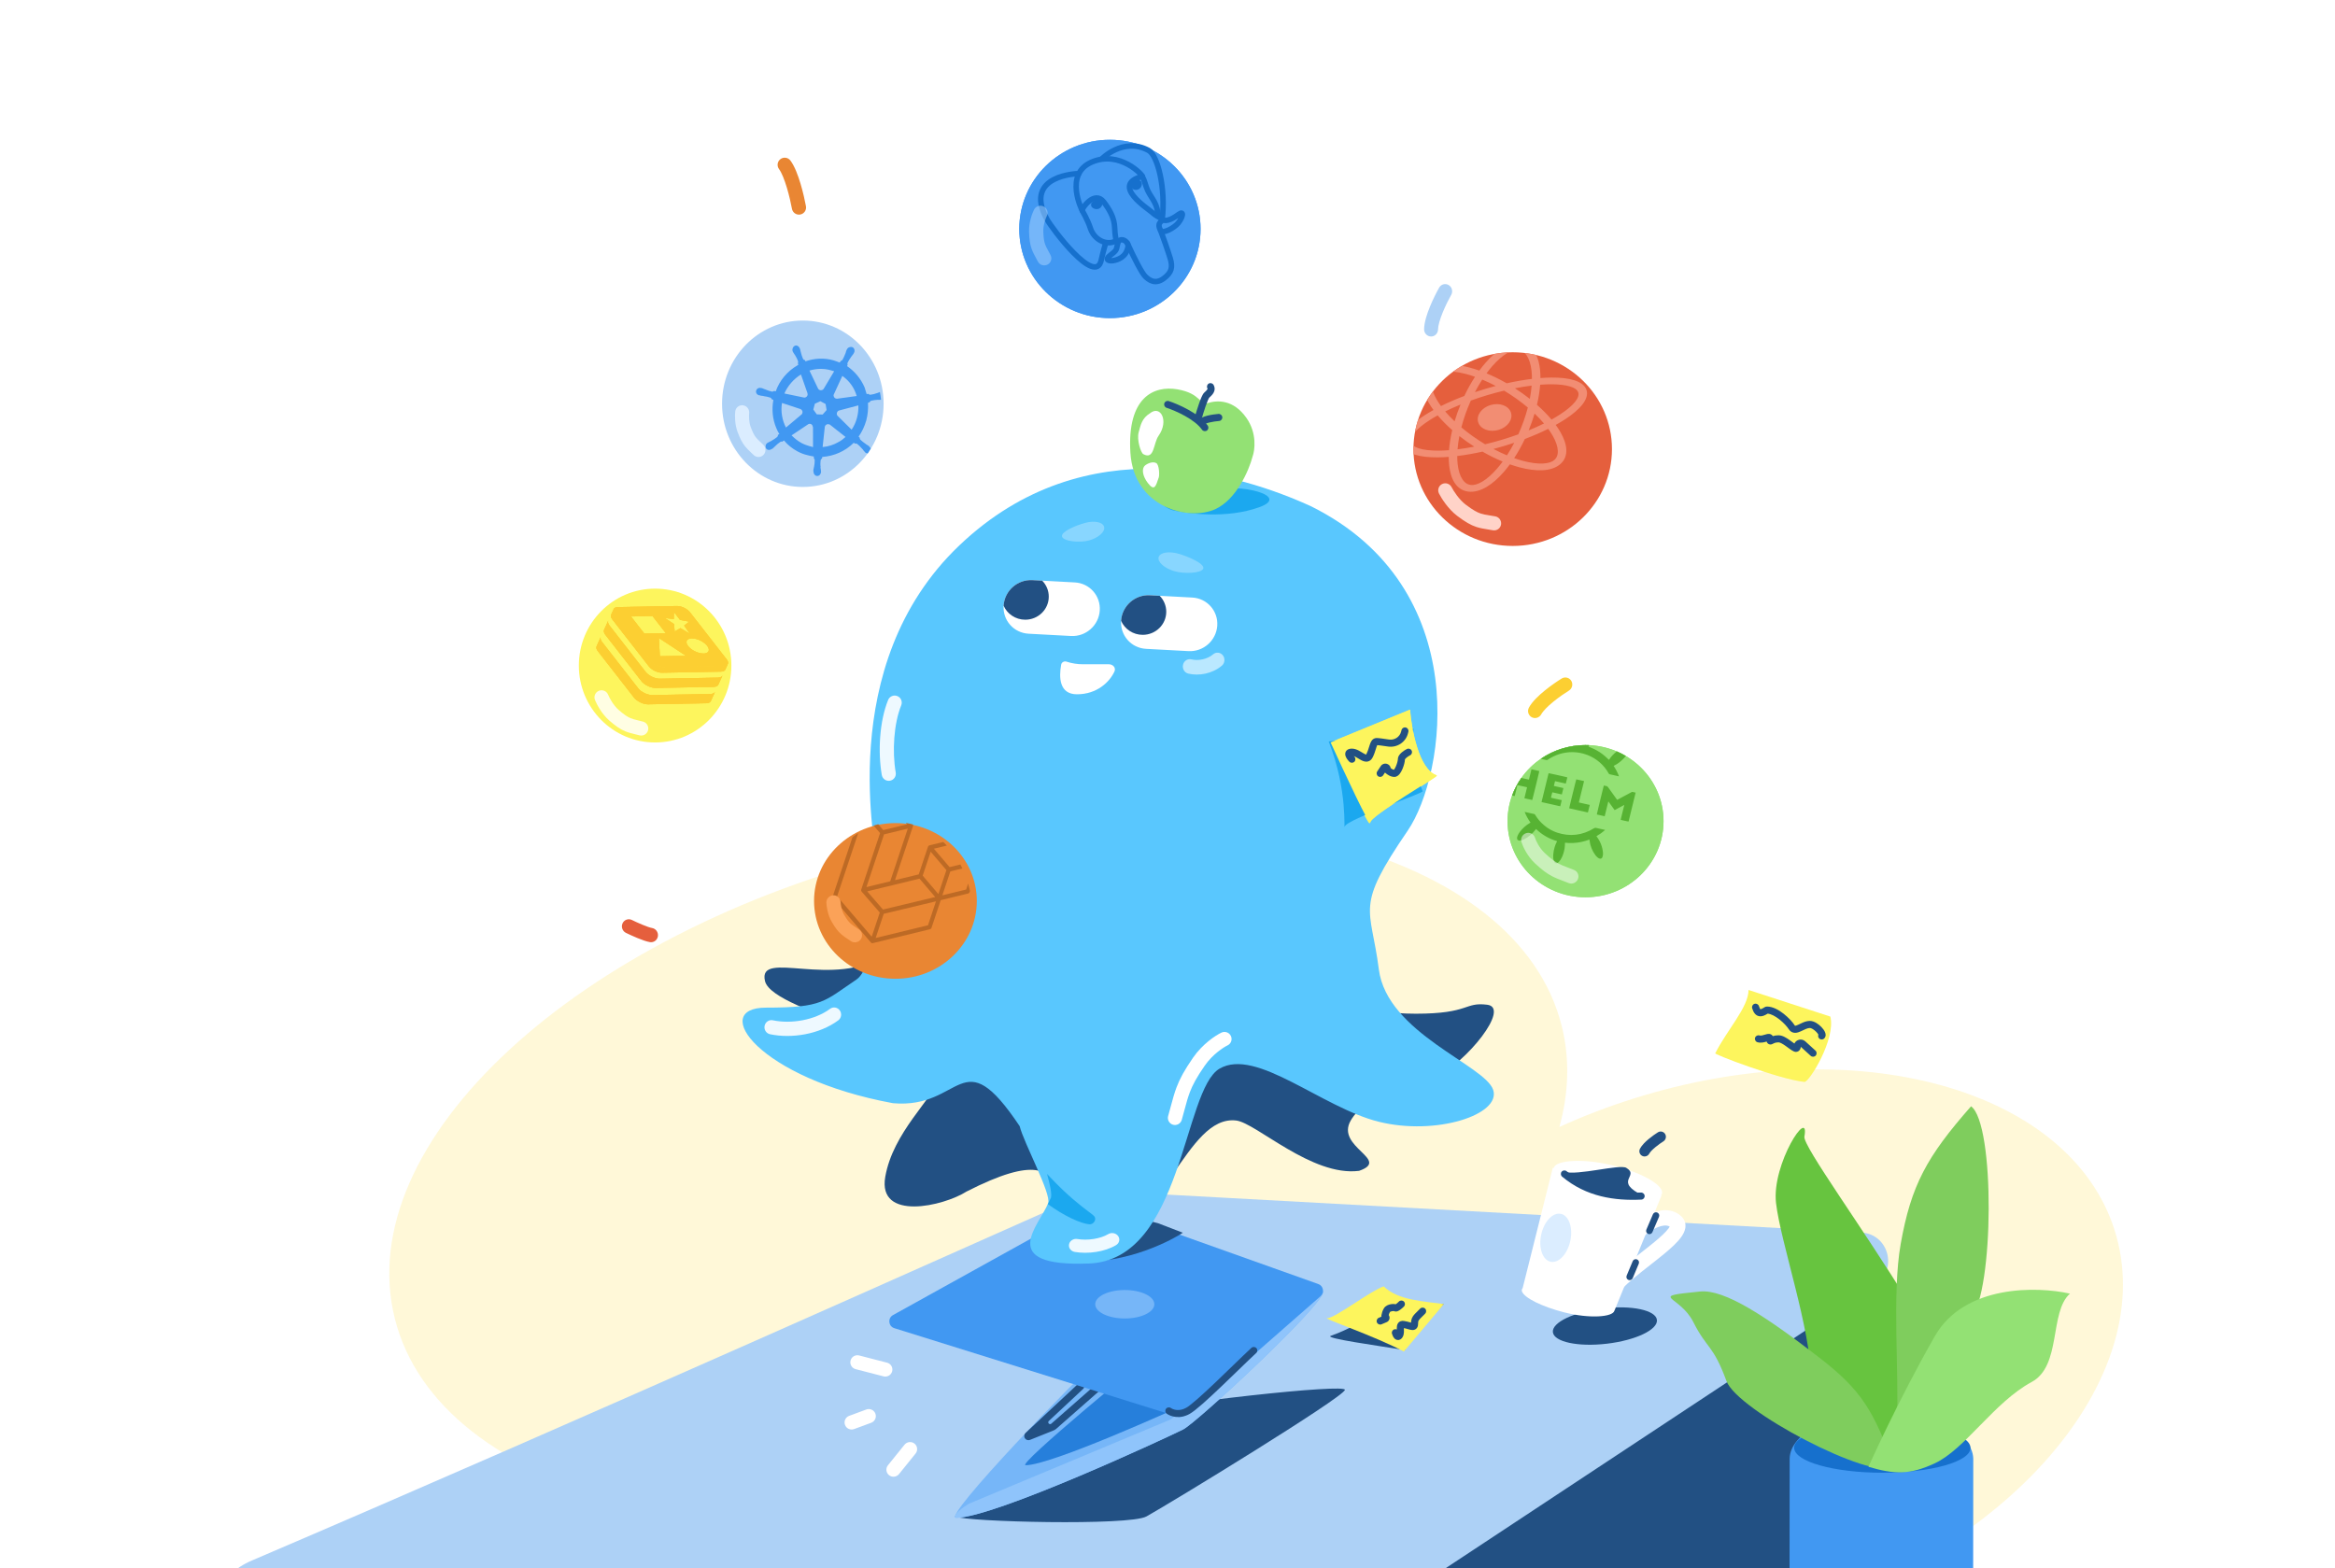 <svg width="1066" height="716" viewBox="0 0 1066 716" fill="none" xmlns="http://www.w3.org/2000/svg">
<g clip-path="url(#clip0_214_83)">
<path fill-rule="evenodd" clip-rule="evenodd" d="M711.911 514.555C716.21 498.982 716.731 483.445 712.963 468.421C692.779 387.946 557.165 352.618 410.06 389.513C262.956 426.409 160.066 521.556 180.25 602.031C200.434 682.506 336.048 717.834 483.153 680.938C525.737 670.258 564.616 654.696 597.877 636.021C595.353 649.911 595.974 663.751 600.164 677.029C620.689 742.075 719.091 769.004 819.952 737.178C920.812 705.352 985.936 626.821 965.411 561.776C944.886 496.73 846.484 469.8 745.624 501.627C733.875 505.334 722.611 509.675 711.911 514.555Z" fill="#FFEE9D" fill-opacity="0.4"/>
<path d="M690.608 908.102C791.533 876.912 817.761 934.008 829.773 963.85C834.429 975.418 840 972.169 840 959.701V595.475C840 590.199 834.011 587.145 829.732 590.24L604.383 753.222C591.112 762.82 587.119 780.81 595.084 795.111L649.501 892.806C657.479 907.13 674.93 912.947 690.608 908.102Z" fill="#225083"/>
<path d="M115 712.5C264.465 648.603 452.867 564.056 491.469 546.993C496.531 544.756 501.912 543.75 507.439 544.052L849.763 562.76C862.193 563.439 866.572 579.543 856.19 586.401L604.217 752.853C599.048 756.268 593.004 758.126 586.806 758.208L144.846 763.997C109.416 764.461 82.43 726.424 115 712.5Z" fill="#ADD1F6"/>
<path d="M523.383 692.388C515.62 696.725 440.899 694.899 436 692.388L500.728 647.318C535.997 640.171 615.074 631.574 613.989 634.637C612.633 638.466 535.151 685.813 523.383 692.388Z" fill="#225083"/>
<path d="M646.372 462.846C621.58 462.846 616.65 456.073 598.941 439.818L455.5 447.945C441.333 442.527 421.144 429.252 404.144 435.754C381.122 452.009 345.705 433.045 349.247 447.945C352.788 462.846 436.02 477.747 430.707 489.938C425.395 502.13 407.686 517.03 404.144 537.349C400.602 557.669 430.674 550.79 441.299 544.017C505.051 511.506 467.896 569.86 499.771 565.796C531.647 561.732 541.343 508.903 564.364 511.612C573.413 512.677 598.941 537.349 620.468 534.587C635.144 529.491 609.566 523.803 616.65 511.612C623.733 499.42 641.271 498.532 655.438 491.759C669.605 484.986 689.636 460.108 679.011 458.754C668.385 457.399 671.165 462.846 646.372 462.846Z" fill="#225083"/>
<path d="M589.433 589.721L500.285 621.996C493.904 626.837 429.896 693 436.474 693C454.022 693 533.785 655.884 540.166 652.657C546.547 649.429 605.564 594.562 603.968 589.721C602.692 585.848 592.623 589.721 589.433 589.721Z" fill="#76B6F8"/>
<path d="M533.5 648.5L442.5 686.5C436.473 690 435.027 693 436.5 693C454.048 693 533.785 655.884 540.166 652.657C546.547 649.429 605.564 594.562 603.968 589.721C602.692 585.848 536.691 648.5 533.5 648.5Z" fill="#8FC4FB"/>
<path d="M577.581 599L528.282 616.5C524.054 619.46 463.867 669 468.226 669C479.853 669 536.355 643.393 540.583 641.42C544.811 639.447 586.037 604.919 584.98 601.96C584.135 599.592 579.695 599 577.581 599Z" fill="#267FDB"/>
<path fill-rule="evenodd" clip-rule="evenodd" d="M512.565 623.519C513.184 624.17 513.137 625.18 512.46 625.775L482.175 652.397C481.833 652.698 481.443 652.938 481.021 653.107L470.217 657.431C469.387 657.764 468.436 657.475 467.93 656.737C467.395 655.958 467.511 654.904 468.202 654.259L492.189 631.854C492.847 631.24 493.899 631.254 494.538 631.886C495.177 632.519 495.162 633.53 494.504 634.144L478.83 648.784C478.154 649.416 478.853 650.516 479.712 650.172C479.801 650.136 479.882 650.086 479.954 650.023L510.218 623.418C510.895 622.823 511.946 622.868 512.565 623.519Z" fill="#225083"/>
<path d="M407.673 600.453L497.949 550.401C498.751 549.956 499.703 549.877 500.567 550.185L601.849 586.273C604.18 587.104 604.755 590.169 602.888 591.806L540.809 646.205C539.969 646.941 538.813 647.187 537.751 646.855L408.271 606.419C405.553 605.57 405.178 601.835 407.673 600.453Z" fill="#4198F2"/>
<path fill-rule="evenodd" clip-rule="evenodd" d="M528.699 558.506L540 562.851C536.15 565.442 514.77 577.574 491 575.829L509.765 562.467L519.38 556C521.655 556.765 525.175 557.639 528.699 558.506Z" fill="#225083"/>
<path d="M390.978 447.254C376.043 457.28 375.796 460.072 349.698 460.072C323.6 460.072 346.137 492.376 407.653 503.702C439.66 506.548 438.648 474.034 465.5 514.173C467.489 522.107 480.11 545.182 478.491 549.398C474.762 559.106 454.262 578.523 497.138 576.905C540.013 575.287 540.008 497.62 556.785 487.911C573.562 478.203 603.389 505.71 629.487 512.182C655.585 518.655 685.411 508.946 681.683 497.62C677.954 486.293 633.215 471.731 629.487 442.606C625.758 413.481 618.302 414.893 642.637 379.296C660.173 353.645 673.297 268.471 598.731 231.255C567.04 216.693 495.791 193.979 438.002 248.993C380.214 304.007 400.481 389.028 400.481 395.5C400.481 401.972 400.481 440.875 390.978 447.254Z" fill="#59C7FE"/>
<path fill-rule="evenodd" clip-rule="evenodd" d="M561.936 473.01C562.701 474.623 562.015 476.549 560.403 477.313C558.568 478.182 553.561 481.409 549.979 486.596C546.216 492.045 544.426 495.441 543.177 498.745C542.283 501.111 541.665 503.407 540.839 506.476C540.457 507.895 540.03 509.479 539.512 511.311C539.026 513.028 537.24 514.024 535.523 513.537C533.807 513.049 532.809 511.263 533.295 509.546C533.743 507.963 534.136 506.503 534.505 505.133C535.382 501.878 536.122 499.13 537.133 496.455C538.629 492.498 540.721 488.629 544.662 482.921C549.001 476.638 554.969 472.735 557.632 471.473C559.244 470.709 561.171 471.397 561.936 473.01Z" fill="white"/>
<g filter="url(#filter0_b_214_83)">
<path d="M528.979 254.311C528.282 256.465 531.407 259.346 535.957 260.747C540.507 262.147 548.633 261.752 549.329 259.599C550.025 257.445 543.028 254.349 538.478 252.949C533.928 251.548 529.675 252.158 528.979 254.311Z" fill="#B9E6FF" fill-opacity="0.5"/>
</g>
<g filter="url(#filter1_b_214_83)">
<path d="M504.07 240.598C504.575 242.807 501.487 245.565 497.174 246.759C492.861 247.952 485.347 247.156 484.842 244.947C484.338 242.738 491.033 239.951 495.346 238.758C499.659 237.565 503.565 238.388 504.07 240.598Z" fill="#B9E6FF" fill-opacity="0.5"/>
</g>
<path d="M548.091 104.535C548.091 127.018 529.564 145.243 506.71 145.243C483.856 145.243 465.329 127.018 465.329 104.535C465.329 82.053 483.856 63.828 506.71 63.828C529.564 63.828 548.091 82.053 548.091 104.535Z" fill="#4198F2"/>
<path d="M548.091 104.535C548.091 127.018 529.564 145.243 506.71 145.243C483.856 145.243 465.329 127.018 465.329 104.535C465.329 82.053 483.856 63.828 506.71 63.828C529.564 63.828 548.091 82.053 548.091 104.535Z" fill="#4198F2"/>
<path d="M514.692 111.074C517.817 118.005 521.375 124.8 522.821 126.19C524.267 127.58 527.204 130.228 531.379 127.063C534.867 124.419 535.465 122.067 534.26 118.014C533.374 115.031 530.526 106.921 529.875 105.29" stroke="#1670CD" stroke-width="2.5" stroke-linecap="round" stroke-linejoin="round"/>
<path d="M492.496 79.261C492.496 79.261 466.874 79.67 477.888 99.993C480.231 104.317 500.042 130.72 502.731 118.844C503.712 114.502 504.786 110.959 504.786 110.959" stroke="#1670CD" stroke-width="2.5" stroke-linecap="round" stroke-linejoin="round"/>
<path d="M503.148 72.44C502.531 73.013 512.618 62.306 524.37 68.69C528.522 70.945 532.288 86.095 530.577 100.134" stroke="#1670CD" stroke-width="2.5" stroke-linecap="round" stroke-linejoin="round"/>
<path d="M530.578 100.133C530.578 100.133 532.17 102.286 538.083 97.878C540.673 95.946 540.089 99.126 537.847 101.883C536.006 104.144 530.75 106.876 529.876 105.288C527.622 101.191 531.308 101.086 530.578 100.133C529.92 99.276 528.098 98.963 526.07 97.053C524.3 95.385 506.724 84.396 521.506 80.553C521.954 80.219 511.329 68.462 498.429 73.995C485.533 79.526 494.059 96.126 494.059 96.126" stroke="#1670CD" stroke-width="2.5" stroke-linecap="round" stroke-linejoin="bevel"/>
<path d="M510.3 111.002C509.529 113.902 510.232 114.034 507.041 116.411C503.813 118.816 506.604 119.256 508.163 118.998C510.053 118.686 514.234 117.567 514.989 112.522C515.219 110.986 513.509 109.469 512.181 109.483C511.54 109.49 510.692 109.519 510.3 111.002V111.002Z" stroke="#1670CD" stroke-width="2.5" stroke-linecap="round" stroke-linejoin="round"/>
<path d="M510.164 111.018C509.389 109.866 509.245 108.144 509.02 106.155C508.685 103.169 509.538 99.649 503.914 92.23C499.723 86.702 493.663 95.298 494.056 96.126C494.45 96.954 496.457 100.142 497.827 104.288C499.615 109.7 505.462 112.326 509.582 109.935" stroke="#1670CD" stroke-width="2.5" stroke-linecap="round" stroke-linejoin="round"/>
<path d="M499.326 93.605C499.424 93.903 500.315 94.418 501.052 94.208C501.788 94 502.093 93.148 501.994 92.85C501.896 92.551 501.219 92.478 500.481 92.687C499.745 92.896 499.227 93.307 499.326 93.605L499.326 93.605Z" fill="#4198F2" stroke="#1670CD" stroke-width="2.5"/>
<path d="M519.987 83.613C520.161 83.878 519.996 84.866 519.356 85.277C518.717 85.687 517.845 85.364 517.671 85.1C517.499 84.835 517.877 84.287 518.516 83.877C519.155 83.466 519.814 83.349 519.987 83.613L519.987 83.613Z" fill="#4198F2" stroke="#1670CD" stroke-width="2.5"/>
<path d="M521.504 80.554C522.685 82.716 522.847 84.477 523.913 86.865C525.461 90.336 529.008 93.51 528.408 98.555" stroke="#1670CD" stroke-width="2.5" stroke-linecap="round" stroke-linejoin="round"/>
<path fill-rule="evenodd" clip-rule="evenodd" d="M476.43 94.256C478.046 95.035 478.715 96.955 477.925 98.544C477.359 99.682 476.218 102.816 476.3 105.599C476.396 108.837 476.708 110.392 477.145 111.594C477.481 112.516 477.872 113.239 478.48 114.362C478.796 114.945 479.17 115.635 479.624 116.516C480.438 118.095 479.797 120.023 478.193 120.822C476.589 121.622 474.629 120.99 473.815 119.411C473.536 118.87 473.251 118.342 472.969 117.821C472.229 116.45 471.514 115.127 471.013 113.749C470.248 111.649 469.894 109.338 469.789 105.78C469.665 101.577 471.25 97.378 472.074 95.723C472.864 94.134 474.815 93.477 476.43 94.256Z" fill="#ABD4FF" fill-opacity="0.5"/>
<path d="M491.664 317C500.837 317 506.621 311.35 508.794 306.565C509.556 304.887 508.101 303.29 506.206 303.29H494.363C491.827 303.29 489.309 302.888 486.907 302.1C485.824 301.745 484.656 302.369 484.458 303.458C483.393 309.323 483.597 317 491.664 317Z" fill="white"/>
<path fill-rule="evenodd" clip-rule="evenodd" d="M478.383 549.785C485.703 555.138 493.477 558.727 497.371 558.995C499.306 559.128 501.033 556.589 499.26 555.019C498.647 554.476 497.794 553.831 496.704 553.007C493.292 550.427 487.547 546.082 479.477 537.547C478.968 537.009 478.476 536.493 478 536C479.333 540.75 480.193 544.704 479.83 546.78C479.34 547.82 478.854 548.822 478.383 549.785Z" fill="#1BA8EF"/>
<path d="M458.183 276.456C458.66 269.702 464.528 264.521 471.29 264.884L490.697 265.926C497.459 266.289 502.553 272.058 502.076 278.813C501.599 285.567 495.731 290.748 488.969 290.385L469.562 289.343C462.8 288.98 457.706 283.211 458.183 276.456Z" fill="white"/>
<path fill-rule="evenodd" clip-rule="evenodd" d="M468.057 282.946C473.987 282.946 478.795 278.231 478.795 272.416C478.795 269.586 477.657 267.018 475.806 265.126L471.29 264.883C464.528 264.52 458.66 269.702 458.183 276.456C458.181 276.486 458.179 276.517 458.177 276.547C459.815 280.309 463.622 282.946 468.057 282.946Z" fill="#225083"/>
<path d="M511.82 283.364C512.297 276.609 518.166 271.428 524.927 271.791L544.334 272.833C551.096 273.196 556.19 278.965 555.713 285.72C555.236 292.474 549.368 297.655 542.606 297.292L523.199 296.251C516.437 295.888 511.343 290.118 511.82 283.364Z" fill="white"/>
<path fill-rule="evenodd" clip-rule="evenodd" d="M521.69 289.853C527.621 289.853 532.429 285.139 532.429 279.323C532.429 276.494 531.291 273.925 529.439 272.033L524.923 271.791C518.162 271.428 512.294 276.609 511.816 283.363C511.814 283.394 511.812 283.424 511.81 283.455C513.448 287.217 517.255 289.853 521.69 289.853Z" fill="#225083"/>
<path d="M735.911 205.055C735.911 229.475 715.623 249.271 690.596 249.271C665.569 249.271 645.281 229.475 645.281 205.055C645.281 180.635 665.569 160.839 690.596 160.839C715.623 160.839 735.911 180.635 735.911 205.055Z" fill="#E55F3D"/>
<path fill-rule="evenodd" clip-rule="evenodd" d="M711.192 205.819C711.271 207.765 710.649 209.123 709.614 210.013C708.58 210.903 706.91 211.516 704.425 211.638C701.94 211.76 698.861 211.374 695.368 210.448C694.043 210.097 692.671 209.672 691.266 209.176C693.009 206.505 694.654 203.566 696.142 200.431C699.993 198.976 703.578 197.417 706.813 195.807C707.577 196.854 708.248 197.881 708.82 198.88C710.329 201.512 711.112 203.872 711.192 205.819ZM683.391 214.026C684.272 213.016 685.148 211.92 686.008 210.747C682.988 209.499 679.889 207.978 676.803 206.209C672.771 207.109 668.896 207.779 665.279 208.216C665.273 209.494 665.331 210.704 665.454 211.837C665.777 214.823 666.534 217.191 667.625 218.835C668.717 220.48 670.035 221.257 671.415 221.426C672.794 221.594 674.532 221.189 676.649 219.937C678.765 218.684 681.068 216.69 683.391 214.026ZM686.492 215.535C687.445 214.443 688.385 213.265 689.305 212.011C690.808 212.541 692.281 212.998 693.714 213.378C697.458 214.37 701.02 214.86 704.151 214.706C707.281 214.552 710.203 213.734 712.305 211.927C714.407 210.119 715.171 207.767 715.071 205.315C714.971 202.863 714.01 200.136 712.393 197.315C711.774 196.236 711.053 195.132 710.235 194.012C711.745 193.177 713.156 192.333 714.456 191.488C717.854 189.279 720.587 187.003 722.343 184.777C724.099 182.552 724.995 180.217 724.294 178.067C723.593 175.918 721.469 174.485 718.703 173.611C715.936 172.737 712.336 172.353 708.229 172.386C706.657 172.399 704.995 172.473 703.257 172.608C703.264 171.242 703.201 169.942 703.069 168.717C702.796 166.193 702.223 163.94 701.319 162.084C699.589 161.675 697.821 161.362 696.02 161.152C696.373 161.491 696.711 161.897 697.029 162.377C698.12 164.021 698.878 166.389 699.201 169.375C699.323 170.508 699.382 171.718 699.375 172.996C695.759 173.433 691.885 174.103 687.854 175.003C684.767 173.234 681.668 171.712 678.647 170.464C679.507 169.291 680.382 168.196 681.263 167.186C683.587 164.522 685.889 162.528 688.006 161.275C688.25 161.131 688.488 160.998 688.722 160.876C686.522 160.963 684.362 161.203 682.253 161.586C680.86 162.779 679.49 164.155 678.163 165.676C677.21 166.769 676.27 167.946 675.349 169.2C673.848 168.67 672.375 168.213 670.942 167.834C669.751 167.518 668.578 167.253 667.431 167.044C666.045 167.85 664.707 168.726 663.422 169.667C665.198 169.838 667.167 170.201 669.289 170.764C670.613 171.115 671.984 171.539 673.389 172.035C671.645 174.706 670 177.646 668.512 180.782C664.662 182.237 661.078 183.795 657.844 185.405C657.08 184.358 656.409 183.33 655.837 182.332C655.114 181.071 654.558 179.873 654.165 178.753C653.231 179.983 652.36 181.263 651.557 182.587C651.777 183.021 652.012 183.458 652.264 183.897C652.883 184.976 653.604 186.08 654.421 187.2C652.911 188.035 651.5 188.879 650.2 189.724C649.203 190.372 648.263 191.026 647.389 191.682C646.801 193.494 646.329 195.355 645.982 197.259C647.403 195.634 649.566 193.846 652.415 191.993C653.618 191.212 654.93 190.427 656.341 189.646C658.215 191.879 660.445 194.148 662.988 196.383C662.224 199.608 661.737 202.689 661.523 205.546C659.899 205.672 658.354 205.741 656.901 205.753C653.069 205.784 649.984 205.418 647.787 204.725C646.714 204.386 645.899 203.985 645.306 203.54C645.289 204.043 645.28 204.548 645.28 205.055C645.28 205.84 645.301 206.62 645.342 207.395C645.542 207.467 645.745 207.536 645.953 207.601C648.719 208.475 652.319 208.859 656.427 208.826C657.998 208.813 659.66 208.739 661.398 208.604C661.39 209.97 661.453 211.27 661.586 212.495C661.932 215.696 662.761 218.462 664.136 220.533C665.51 222.604 667.536 224.123 670.339 224.465C673.142 224.807 676.03 223.888 678.697 222.311C681.363 220.733 684.002 218.39 686.492 215.535ZM697.878 196.505C700.372 195.487 702.717 194.433 704.884 193.36C703.624 191.869 702.19 190.353 700.593 188.836C700.216 190.103 699.798 191.387 699.339 192.683C698.881 193.978 698.392 195.254 697.878 196.505ZM708.315 191.566C706.441 189.332 704.211 187.063 701.666 184.827C702.43 181.603 702.917 178.523 703.131 175.666C704.756 175.54 706.301 175.471 707.755 175.459C711.586 175.428 714.672 175.794 716.868 176.488C719.065 177.181 720.18 178.134 720.525 179.193C720.87 180.253 720.519 181.644 719.125 183.41C717.731 185.177 715.41 187.158 712.24 189.219C711.038 190 709.726 190.785 708.315 191.566ZM695.61 192.227C696.353 190.129 696.982 188.071 697.501 186.072C695.887 184.71 694.147 183.36 692.29 182.04C690.432 180.718 688.548 179.491 686.662 178.363C684.167 178.956 681.607 179.641 679.006 180.418C676.406 181.194 673.893 182.025 671.488 182.896C670.607 184.851 669.788 186.886 669.045 188.984C668.302 191.082 667.673 193.14 667.154 195.139C668.768 196.501 670.509 197.851 672.367 199.172C674.225 200.493 676.108 201.721 677.994 202.849C680.49 202.256 683.049 201.571 685.649 200.795C688.249 200.018 690.761 199.187 693.166 198.316C694.047 196.361 694.867 194.326 695.61 192.227ZM695.087 179.634C693.94 178.818 692.781 178.035 691.615 177.287C694.269 176.766 696.824 176.357 699.243 176.059C699.093 177.971 698.814 179.998 698.402 182.114C697.339 181.278 696.233 180.45 695.087 179.634ZM678.074 177.558C679.68 177.079 681.275 176.632 682.853 176.218C680.771 175.118 678.705 174.145 676.688 173.305C675.527 175.095 674.407 177.02 673.348 179.058C674.891 178.539 676.468 178.038 678.074 177.558ZM666.776 184.708C664.283 185.725 661.939 186.779 659.772 187.852C661.032 189.342 662.466 190.858 664.062 192.374C664.439 191.107 664.857 189.824 665.315 188.529C665.774 187.234 666.262 185.959 666.776 184.708ZM669.57 201.577C668.423 200.762 667.316 199.933 666.253 199.096C665.841 201.213 665.562 203.241 665.411 205.154C667.832 204.855 670.387 204.446 673.042 203.925C671.876 203.176 670.717 202.393 669.57 201.577ZM686.581 203.654C684.976 204.133 683.382 204.58 681.804 204.994C683.885 206.093 685.95 207.066 687.967 207.906C689.127 206.117 690.248 204.192 691.306 202.155C689.763 202.673 688.187 203.174 686.581 203.654ZM680.479 184.935C684.604 183.702 688.776 185.242 689.797 188.374C690.818 191.506 688.302 195.044 684.176 196.276C680.051 197.509 675.879 195.969 674.858 192.837C673.837 189.705 676.353 186.167 680.479 184.935Z" fill="#F28D73"/>
<path fill-rule="evenodd" clip-rule="evenodd" d="M658.369 221.001C659.963 220.207 661.909 220.857 662.715 222.453C663.563 224.131 666.106 228.113 669.156 230.417C672.547 232.977 674.395 233.943 675.976 234.465C677.161 234.857 678.187 235.022 679.75 235.273C680.547 235.401 681.483 235.551 682.65 235.766C684.409 236.089 685.582 237.771 685.271 239.524C684.96 241.277 683.281 242.436 681.523 242.113C680.772 241.976 680.038 241.857 679.318 241.741C677.45 241.438 675.678 241.152 673.98 240.591C671.42 239.745 668.91 238.298 665.276 235.554C661.105 232.404 658.011 227.44 656.943 225.327C656.137 223.731 656.775 221.794 658.369 221.001Z" fill="#FFD3C8"/>
<path d="M403.393 184.343C403.393 205.325 386.883 222.333 366.517 222.333C346.151 222.333 329.641 205.325 329.641 184.343C329.641 163.362 346.151 146.354 366.517 146.354C386.883 146.354 403.393 163.362 403.393 184.343Z" fill="#ADD1F6"/>
<path fill-rule="evenodd" clip-rule="evenodd" d="M402.232 182.53C402.117 182.532 402.007 182.536 401.896 182.54C401.715 182.548 401.534 182.555 401.333 182.551L400.731 182.54C399.684 182.604 398.715 182.71 397.66 182.978C397.416 183.056 397.164 183.339 397.034 183.582L396.991 183.664L396.259 183.897C396.436 186.606 396.169 189.39 395.465 192.043C394.682 194.653 393.541 197.176 391.97 199.362L392.514 199.864C392.463 200.15 392.569 200.521 392.762 200.729C393.498 201.439 394.356 202.111 395.179 202.658L395.258 202.701C395.372 202.867 395.53 202.951 395.687 203.036L395.687 203.036C396.002 203.206 396.317 203.375 396.589 203.626C396.746 203.711 396.904 203.796 396.86 203.877C396.817 203.958 396.896 204.001 396.975 204.043C397.213 204.252 397.402 204.525 397.521 204.837C397.094 205.58 396.641 206.307 396.165 207.016C395.869 207.016 395.572 206.947 395.302 206.802C395.144 206.717 395.066 206.675 394.951 206.509C394.916 206.385 394.916 206.385 394.837 206.343C394.745 206.293 394.695 206.23 394.653 206.178C394.623 206.141 394.598 206.109 394.566 206.092C394.364 205.906 394.23 205.698 394.081 205.468C394.029 205.388 393.975 205.305 393.916 205.219C393.758 205.135 393.644 204.968 393.53 204.802L393.451 204.76C392.837 204.011 392.101 203.301 391.321 202.672L391.243 202.63C391.006 202.503 390.727 202.457 390.483 202.534C390.483 202.534 390.439 202.616 390.361 202.573L389.774 202.153C385.889 206.021 380.74 208.268 375.383 208.624L375.273 209.401C375.273 209.401 375.194 209.359 375.151 209.44C374.863 209.599 374.69 209.924 374.639 210.21C374.521 211.192 374.482 212.217 374.643 213.245L374.557 213.407C374.628 213.655 374.663 213.778 374.655 213.983C374.762 214.354 374.789 214.682 374.773 215.092C374.809 215.216 374.844 215.34 374.801 215.421C374.801 215.421 374.88 215.463 374.837 215.544C374.778 216.035 374.561 216.442 374.266 216.806C373.971 217.169 373.483 217.325 373.081 217.318C373.023 217.308 372.968 217.3 372.915 217.293C372.716 217.265 372.551 217.242 372.365 217.141C371.735 216.802 371.4 216.099 371.388 215.361C371.309 215.318 371.353 215.237 371.353 215.237C371.335 215.175 371.337 215.124 371.339 215.073C371.341 215.022 371.343 214.97 371.325 214.908C371.297 214.58 371.392 214.213 371.486 213.845L371.588 213.273L371.632 213.192C371.872 212.171 371.911 211.146 371.95 210.122C371.923 209.793 371.773 209.504 371.58 209.295C371.623 209.214 371.623 209.214 371.545 209.172L371.533 208.433C371.299 208.387 371.058 208.344 370.812 208.3C370.092 208.171 369.334 208.034 368.623 207.808C366.99 207.451 365.486 206.851 364.068 206.087C361.706 204.816 359.639 203.18 357.911 201.099L357.249 201.58C357.227 201.621 357.217 201.641 357.201 201.646C357.186 201.65 357.166 201.64 357.127 201.619C356.848 201.573 356.525 201.608 356.238 201.767L356.238 201.767C355.411 202.367 354.584 202.968 353.872 203.734L353.455 204.137C353.329 204.278 353.194 204.389 353.059 204.499C352.924 204.61 352.79 204.72 352.664 204.861C352.542 204.9 352.42 204.939 352.376 205.02C352.297 204.978 352.254 205.059 352.254 205.059C351.636 205.458 350.869 205.568 350.239 205.229C350.081 205.144 349.888 204.935 349.774 204.769C349.282 203.982 349.486 202.837 350.313 202.237C350.392 202.279 350.435 202.198 350.435 202.198C350.496 202.178 350.537 202.148 350.579 202.118C350.62 202.088 350.661 202.058 350.722 202.039C350.902 201.952 351.066 201.857 351.215 201.771C351.405 201.662 351.569 201.567 351.706 201.523C351.951 201.445 352.073 201.406 352.238 201.286L352.281 201.205C353.143 200.728 354.049 200.17 354.796 199.527C355.005 199.326 355.178 199.001 355.151 198.672C355.151 198.672 355.072 198.63 355.115 198.549L355.812 198.192C355.241 197.362 354.871 196.535 354.465 195.585C352.693 191.494 352.263 186.976 353.073 182.603L352.322 182.302C352.322 182.302 352.365 182.221 352.286 182.179C352.215 181.931 352.022 181.723 351.786 181.596L351.707 181.553C350.676 181.207 349.759 181.027 348.719 180.886L348.64 180.843C348.483 180.759 348.282 180.755 348.081 180.751C347.977 180.734 347.856 180.723 347.727 180.71C347.509 180.689 347.267 180.666 347.042 180.61C347.018 180.597 346.984 180.569 346.947 180.539C346.86 180.468 346.757 180.384 346.727 180.441C346.684 180.522 346.684 180.522 346.605 180.479C346.404 180.476 346.326 180.433 346.168 180.349C345.416 180.048 344.967 179.179 345.199 178.363C345.518 177.385 346.502 176.869 347.455 177.173C347.577 177.134 347.577 177.134 347.656 177.176C347.748 177.226 347.828 177.233 347.894 177.239C347.941 177.244 347.981 177.247 348.014 177.265C348.171 177.35 348.34 177.414 348.508 177.479C348.676 177.543 348.845 177.607 349.002 177.692C349.203 177.696 349.36 177.781 349.518 177.865C350.506 178.293 351.459 178.597 352.455 178.819C352.778 178.784 353.1 178.749 353.309 178.547C353.309 178.547 353.388 178.59 353.431 178.508L354.148 178.685C355.906 173.672 359.441 169.511 364.003 166.844C364.086 166.784 364.158 166.744 364.229 166.705C364.301 166.665 364.373 166.625 364.456 166.565L364.25 165.847C364.41 165.633 364.418 165.272 364.353 165.046C364.07 164.057 363.542 163.146 363.014 162.234L362.672 161.736L362.672 161.736C362.443 161.404 362.215 161.072 362.065 160.782C361.987 160.74 361.916 160.493 361.916 160.493C361.916 160.493 361.959 160.411 361.88 160.369C361.553 159.461 361.915 158.401 362.777 157.924C363.23 157.645 363.71 157.695 364.183 157.949C364.577 158.161 364.884 158.536 365.069 158.949L365.104 159.073C365.122 159.134 365.15 159.176 365.179 159.217C365.208 159.259 365.236 159.3 365.254 159.362C365.307 159.548 365.34 159.723 365.374 159.897C365.407 160.072 365.441 160.247 365.494 160.433C365.505 160.47 365.523 160.511 365.542 160.556C365.588 160.66 365.641 160.784 365.636 160.927C365.841 161.874 366.203 162.905 366.609 163.856C366.723 164.022 366.837 164.188 366.995 164.273C367.087 164.322 367.167 164.329 367.233 164.335C367.28 164.34 367.32 164.343 367.353 164.361L367.432 164.403L367.731 164.983C371.844 163.538 376.313 163.33 380.446 164.51C380.595 164.56 380.742 164.609 380.888 164.657C381.752 164.945 382.562 165.215 383.34 165.545L383.765 164.937L383.851 164.775C384.174 164.739 384.383 164.538 384.591 164.337C385.111 163.362 385.587 162.468 385.906 161.489L385.949 161.408C386.036 161.246 386.122 161.083 386.13 160.878C386.225 160.511 386.319 160.144 386.492 159.819L386.709 159.412C386.925 159.006 387.299 158.685 387.787 158.529C388.397 158.335 389 158.346 389.429 158.681C390.173 159.186 390.37 160.338 389.858 161.108L389.598 161.596C389.473 161.737 389.366 161.889 389.26 162.041C389.154 162.192 389.047 162.344 388.922 162.486C388.878 162.567 388.815 162.638 388.752 162.708C388.689 162.779 388.626 162.85 388.583 162.931L388.54 163.012C387.863 163.902 387.387 164.796 386.91 165.69C386.859 165.976 386.808 166.262 386.958 166.552L387.001 166.47L386.733 167.163C390.218 169.561 393.061 172.974 394.719 176.899C394.86 177.393 395.022 177.898 395.183 178.404C395.345 178.909 395.506 179.414 395.648 179.909L396.494 179.841L396.573 179.884C396.609 180.007 396.766 180.092 396.845 180.135C397.002 180.219 397.203 180.223 397.404 180.226C398.372 180.121 399.427 179.852 400.325 179.499C400.362 179.487 400.406 179.479 400.454 179.471C400.565 179.451 400.698 179.427 400.813 179.343C401.066 179.204 401.38 179.096 401.701 178.993C401.933 180.153 402.111 181.333 402.232 182.53ZM364.25 165.847L364.243 165.823L364.2 165.905C364.218 165.887 364.235 165.868 364.25 165.847ZM372.872 189.184L375.561 189.273L377.367 187.213L376.91 184.458L374.548 183.186L372.013 184.331L371.309 186.984L372.872 189.184ZM388.797 196.19C389.863 194.568 390.694 192.82 391.209 190.902C391.725 188.984 391.961 187.019 391.874 185.091L383.024 187.436C382.78 187.514 382.615 187.634 382.406 187.835C381.859 188.482 381.863 189.425 382.485 189.969L388.797 196.19ZM382.146 182.049L391.113 180.813C390.05 177.103 387.801 173.906 384.553 171.635L380.653 180.095C380.523 180.339 380.516 180.544 380.587 180.791C380.677 181.572 381.421 182.077 382.146 182.049ZM380.817 169.519L379.069 168.996C375.967 168.162 372.668 168.268 369.538 169.197L373.52 177.509C373.56 177.553 373.597 177.594 373.632 177.634C373.766 177.785 373.876 177.91 374.063 178.011C374.772 178.392 375.705 178.163 376.094 177.432L380.817 169.519ZM368.623 179.473L365.653 170.974C362.319 173.047 359.67 176.117 358.088 179.657L366.938 181.494C367.296 181.582 367.497 181.586 367.785 181.427C368.56 181.112 368.914 180.257 368.623 179.473ZM365.53 186.8L356.999 183.984C356.369 187.827 357.059 191.858 358.819 195.211L365.794 189.347C366.081 189.188 366.254 188.863 366.306 188.577C366.573 187.884 366.16 187.139 365.53 186.8ZM365.902 202.265C367.083 202.901 368.272 203.332 369.504 203.682C370.142 203.816 370.658 203.989 371.174 204.162L371.16 195.059C371.054 194.688 370.983 194.441 370.834 194.151C370.456 193.529 369.739 193.353 369.086 193.628L361.374 198.782C362.69 200.117 364.249 201.375 365.902 202.265ZM375.555 204.117C378.094 203.915 380.657 203.099 382.877 201.785C383.983 201.231 385.018 200.429 386.018 199.503L378.88 193.883C378.644 193.756 378.364 193.71 378.085 193.664L378.085 193.664C377.404 193.611 376.742 194.091 376.554 194.826L375.555 204.117Z" fill="#4198F2"/>
<path fill-rule="evenodd" clip-rule="evenodd" d="M339.212 185.053C340.97 185.284 342.227 186.918 342.02 188.701C341.892 189.799 341.876 192.715 342.716 194.963C343.723 197.656 344.407 198.834 345.069 199.672C345.588 200.329 346.084 200.798 346.883 201.552C347.308 201.954 347.82 202.437 348.467 203.073C349.746 204.331 349.791 206.393 348.568 207.678C347.345 208.964 345.316 208.986 344.037 207.728C343.67 207.367 343.295 207.012 342.921 206.659C341.915 205.707 340.916 204.76 340.089 203.714C338.821 202.109 337.848 200.212 336.728 197.215C335.382 193.614 335.461 189.533 335.655 187.865C335.862 186.081 337.455 184.822 339.212 185.053Z" fill="#DBEDFF"/>
<path d="M445.945 411.354C445.945 430.981 429.311 446.891 408.792 446.891C388.274 446.891 371.64 430.981 371.64 411.354C371.64 391.727 388.274 375.817 408.792 375.817C429.311 375.817 445.945 391.727 445.945 411.354Z" fill="#E98633"/>
<path fill-rule="evenodd" clip-rule="evenodd" d="M430.649 384.427L424.364 385.955L424.363 385.954C424.333 385.962 424.305 385.975 424.276 385.988C424.263 385.994 424.25 386 424.236 386.005C424.224 386.01 424.211 386.015 424.199 386.019C424.173 386.028 424.148 386.036 424.125 386.049C424.094 386.066 424.068 386.087 424.04 386.108C424.029 386.117 424.018 386.126 424.006 386.135C423.995 386.144 423.983 386.152 423.97 386.16C423.952 386.173 423.934 386.185 423.917 386.2C423.885 386.231 423.858 386.267 423.83 386.303C423.823 386.312 423.816 386.321 423.809 386.33C423.801 386.341 423.792 386.351 423.783 386.361C423.772 386.374 423.76 386.387 423.751 386.401C423.703 386.475 423.664 386.557 423.636 386.641L419.435 399.231L408.578 401.87L416.796 377.242C416.824 377.157 416.842 377.07 416.848 376.982C416.85 376.964 416.848 376.946 416.846 376.929C416.845 376.916 416.844 376.903 416.844 376.89C416.843 376.878 416.843 376.866 416.843 376.853C416.843 376.81 416.843 376.767 416.835 376.723C416.832 376.701 416.824 376.68 416.816 376.659C416.811 376.645 416.806 376.632 416.802 376.618C416.798 376.604 416.794 376.59 416.79 376.576C416.782 376.543 416.773 376.511 416.759 376.48C416.751 376.463 416.741 376.447 416.73 376.431C415.683 376.142 414.619 375.907 413.538 375.73L414.087 376.374L403.233 379.013L400.947 376.332C400.243 376.517 399.546 376.727 398.859 376.961L401.778 380.386L393.192 406.119L393.191 406.121C393.183 406.145 393.179 406.171 393.175 406.196C393.173 406.208 393.171 406.221 393.168 406.233C393.166 406.243 393.164 406.253 393.161 406.263C393.152 406.301 393.143 406.34 393.14 406.379L393.139 406.381C393.137 406.409 393.139 406.437 393.142 406.464C393.144 406.477 393.145 406.489 393.146 406.502C393.146 406.513 393.146 406.523 393.146 406.533C393.147 406.569 393.147 406.604 393.153 406.637L393.153 406.641C393.157 406.666 393.166 406.689 393.175 406.712C393.18 406.727 393.185 406.741 393.19 406.756C393.194 406.77 393.198 406.784 393.202 406.798C393.21 406.826 393.217 406.854 393.23 406.88L393.231 406.885C393.241 406.906 393.255 406.925 393.269 406.945C393.277 406.957 393.286 406.969 393.294 406.982C393.302 406.994 393.31 407.008 393.317 407.021C393.332 407.046 393.346 407.07 393.364 407.092L393.368 407.095L393.37 407.099L401.648 416.654L397.965 427.692L382.189 409.196L391.802 380.388C390.905 380.966 390.031 381.588 389.184 382.252L380.201 409.173C380.145 409.342 380.131 409.521 380.162 409.692C380.193 409.864 380.266 410.021 380.376 410.149L397.585 430.328C397.615 430.363 397.651 430.392 397.687 430.42C397.695 430.427 397.703 430.433 397.712 430.44C397.72 430.447 397.727 430.454 397.735 430.462C397.747 430.473 397.759 430.485 397.772 430.494C397.909 430.585 398.068 430.636 398.234 430.642C398.247 430.642 398.26 430.64 398.273 430.638C398.283 430.637 398.293 430.635 398.303 430.635L398.319 430.634C398.375 430.631 398.43 430.628 398.484 430.616L424.544 424.283C424.881 424.2 425.158 423.938 425.272 423.596L429.473 411.006L441.957 407.972C442.123 407.932 442.278 407.847 442.406 407.727C442.534 407.606 442.631 407.454 442.687 407.285L442.832 406.852C442.589 405.69 442.304 404.547 441.98 403.425L441.069 406.154L441.07 406.154L430.211 408.793L433.859 397.863L439.363 396.525C439.07 395.911 438.764 395.307 438.447 394.713L433.513 395.913L426.344 387.508L432.28 386.066C431.751 385.501 431.207 384.954 430.649 384.427ZM427.304 411.527L423.655 422.464L399.767 428.27L403.451 417.23L421.117 413.008L427.304 411.527ZM406.406 402.398L400.109 403.928L395.548 405.037L403.581 380.963L409.88 379.432L414.439 378.324L406.406 402.398ZM427.896 392.408L432.056 397.286L428.409 408.216L425.397 404.684L421.238 399.808L424.885 388.878L427.896 392.408ZM419 411.48L403.102 415.282L395.914 406.984L407.295 404.218L419.783 401.182L426.946 409.581L419 411.48Z" fill="#BD6A25"/>
<path fill-rule="evenodd" clip-rule="evenodd" d="M380.409 408.784C382.201 408.709 383.697 410.086 383.752 411.861C383.784 412.891 384.184 415.616 385.33 417.597C386.712 419.983 387.558 420.993 388.336 421.689C388.946 422.235 389.509 422.607 390.41 423.203C390.889 423.52 391.463 423.901 392.192 424.404C393.654 425.415 393.999 427.418 392.962 428.879C391.925 430.339 389.899 430.705 388.437 429.694C388.02 429.406 387.597 429.125 387.175 428.845C386.044 428.095 384.923 427.351 383.957 426.487C382.473 425.16 381.235 423.513 379.691 420.847C377.831 417.634 377.315 413.756 377.265 412.134C377.21 410.359 378.618 408.859 380.409 408.784Z" fill="#FBA258"/>
<path d="M333.895 303.88C333.895 323.274 318.307 338.996 299.077 338.996C279.848 338.996 264.259 323.274 264.259 303.88C264.259 284.487 279.848 268.765 299.077 268.765C318.307 268.765 333.895 284.487 333.895 303.88Z" fill="#FDF55D"/>
<g clip-path="url(#clip1_214_83)">
<path d="M277.692 283.357C277.054 284.765 276.416 286.173 275.779 287.582C275.51 288.176 275.686 288.982 276.372 289.864L278.286 285.638C277.6 284.757 277.423 283.95 277.692 283.357ZM327.938 312.614L329.851 308.389C329.579 308.991 328.849 309.374 327.729 309.394L325.816 313.619C326.936 313.599 327.665 313.216 327.938 312.614Z" fill="#FCCF32"/>
<path d="M278.286 285.639L276.373 289.864L292.81 310.973L294.723 306.748L278.286 285.639ZM301.254 309.885L299.34 314.111L325.816 313.62L327.73 309.395C318.905 309.558 310.079 309.722 301.254 309.885ZM294.723 306.748L292.81 310.973C294.191 312.747 297.115 314.152 299.34 314.111L301.254 309.885C299.029 309.927 296.105 308.522 294.723 306.748Z" fill="#FCCF32"/>
<path d="M274.277 290.832C273.639 292.241 273.001 293.649 272.364 295.057C272.095 295.651 272.271 296.458 272.957 297.339L274.871 293.114C274.185 292.233 274.008 291.426 274.277 290.832ZM324.523 320.09L326.436 315.865C326.164 316.466 325.434 316.849 324.314 316.87L322.401 321.095C323.521 321.074 324.25 320.691 324.523 320.09Z" fill="#FCCF32"/>
<path d="M274.871 293.114L272.958 297.339L289.395 318.448L291.309 314.223L274.871 293.114ZM297.839 317.361L295.925 321.586L322.401 321.095L324.315 316.87L297.839 317.361ZM291.309 314.223L289.395 318.448C290.777 320.223 293.7 321.627 295.925 321.586L297.839 317.361C295.614 317.402 292.69 315.997 291.309 314.223Z" fill="#FCCF32"/>
<path d="M280.14 278.113L278.97 280.699C278.965 280.71 278.96 280.721 278.955 280.732L280.126 278.146C280.131 278.135 280.136 278.124 280.14 278.113Z" fill="#FCCF32"/>
<path d="M280.126 278.146L278.955 280.731C278.925 280.804 278.902 280.879 278.886 280.957L280.057 278.371C280.073 278.293 280.096 278.218 280.126 278.146ZM280.057 278.371L278.886 280.957C278.87 281.035 278.861 281.116 278.86 281.198L280.03 278.612C280.032 278.53 280.041 278.45 280.057 278.371Z" fill="#FCCF32"/>
<path d="M280.031 278.612L278.86 281.198C278.858 281.285 278.864 281.374 278.877 281.462L280.048 278.877C280.035 278.788 280.029 278.7 280.031 278.612Z" fill="#FCCF32"/>
<path d="M280.048 278.876C279.658 279.738 279.267 280.6 278.877 281.462C278.892 281.563 278.915 281.664 278.946 281.764L280.117 279.179C280.086 279.079 280.063 278.978 280.048 278.876ZM280.117 279.179L278.947 281.764C278.986 281.891 279.037 282.016 279.097 282.137L280.268 279.552C280.207 279.43 280.157 279.305 280.117 279.179Z" fill="#FCCF32"/>
<path d="M280.268 279.552L279.097 282.137C279.193 282.333 279.319 282.535 279.475 282.742L280.646 280.156C280.489 279.949 280.364 279.747 280.268 279.552Z" fill="#FCCF32"/>
<path d="M280.646 280.156C280.255 281.018 279.865 281.88 279.475 282.742C279.488 282.759 279.501 282.776 279.514 282.793L280.685 280.208C280.672 280.19 280.659 280.173 280.646 280.156Z" fill="#FCCF32"/>
<path d="M330.35 304.07L329.179 306.656C330.207 306.637 330.877 306.285 331.127 305.733L332.298 303.147C332.048 303.7 331.378 304.051 330.35 304.07Z" fill="#FCCF32"/>
<path d="M280.686 280.208L279.515 282.793L296.242 304.275L297.413 301.69C291.837 294.529 286.262 287.368 280.686 280.208Z" fill="#FCCF32"/>
<path d="M303.407 304.569L302.236 307.155L329.179 306.655L330.35 304.07L303.407 304.569Z" fill="#FCCF32"/>
<path d="M297.413 301.689L296.242 304.275C296.459 304.554 296.718 304.823 297.008 305.077L298.179 302.492C297.889 302.238 297.63 301.969 297.413 301.689ZM298.179 302.492L297.008 305.077C297.232 305.274 297.475 305.461 297.731 305.637L298.902 303.052C298.65 302.879 298.408 302.692 298.179 302.492Z" fill="#FCCF32"/>
<path d="M298.903 303.052L297.732 305.637C297.896 305.751 298.067 305.859 298.242 305.963L299.413 303.377C299.238 303.274 299.067 303.165 298.903 303.052ZM299.413 303.377L298.242 305.963C298.392 306.051 298.544 306.136 298.7 306.216L299.871 303.63C299.716 303.55 299.563 303.466 299.413 303.377Z" fill="#FCCF32"/>
<path d="M299.87 303.63L298.699 306.216C298.842 306.289 298.987 306.36 299.133 306.426L300.304 303.841C300.158 303.774 300.013 303.704 299.87 303.63ZM300.304 303.841L299.133 306.426C299.273 306.49 299.416 306.55 299.559 306.607L300.73 304.022C300.587 303.965 300.445 303.905 300.304 303.841Z" fill="#FCCF32"/>
<path d="M300.73 304.022L299.559 306.607C299.701 306.664 299.845 306.716 299.989 306.765L301.16 304.18C301.016 304.131 300.873 304.078 300.73 304.022Z" fill="#FCCF32"/>
<path d="M301.16 304.179L299.989 306.765C300.138 306.815 300.288 306.861 300.438 306.903L301.609 304.318C301.46 304.276 301.31 304.23 301.16 304.179Z" fill="#FCCF32"/>
<path d="M301.61 304.318L300.439 306.903C300.6 306.948 300.762 306.987 300.924 307.021L302.095 304.436C301.934 304.402 301.772 304.363 301.61 304.318ZM302.095 304.436L300.924 307.021C301.118 307.062 301.313 307.094 301.508 307.117L302.679 304.532C302.484 304.508 302.289 304.476 302.095 304.436Z" fill="#FCCF32"/>
<path d="M302.679 304.531C302.288 305.393 301.898 306.255 301.508 307.117C301.757 307.146 302.001 307.159 302.236 307.155L303.407 304.57C303.172 304.574 302.928 304.561 302.679 304.531Z" fill="#FCCF32"/>
<path d="M282.087 277.191L309.031 276.691C311.074 276.653 313.757 277.942 315.025 279.571L331.752 301.053C333.021 302.681 332.393 304.032 330.35 304.07L303.407 304.57C301.364 304.607 298.681 303.318 297.413 301.69C291.837 294.529 286.261 287.368 280.685 280.207C279.417 278.579 280.045 277.228 282.087 277.191ZM314.647 283.823L310.476 283.071L307.664 279.409L307.623 282.65L303.569 282.19L307.715 284.945L308.022 288.322L310.625 286.784L314.868 289.332L312.331 285.626L314.647 283.823ZM321.204 298.39C322.177 298.372 322.954 298.094 323.349 297.547C324.251 296.296 322.814 294.109 320.139 292.662C318.634 291.849 317.059 291.443 315.808 291.466C314.835 291.484 314.057 291.762 313.663 292.309C312.761 293.56 314.198 295.747 316.873 297.194C318.377 298.007 319.953 298.413 321.204 298.39ZM301.249 299.626L313.145 299.406L300.801 291.302L301.249 299.626ZM294.169 289.304L303.991 289.122L297.894 281.291L288.072 281.473L294.169 289.304Z" fill="#FCCF32"/>
<path d="M277.692 283.357C277.054 284.765 276.416 286.173 275.779 287.582C275.51 288.176 275.686 288.982 276.372 289.864L278.286 285.638C277.6 284.757 277.423 283.95 277.692 283.357ZM327.938 312.614L329.851 308.389C329.579 308.991 328.849 309.374 327.729 309.394L325.816 313.619C326.936 313.599 327.665 313.216 327.938 312.614Z" fill="#FCCF32"/>
<path d="M278.286 285.639L276.373 289.864L292.81 310.973L294.723 306.748L278.286 285.639ZM301.254 309.885L299.34 314.111L325.816 313.62L327.73 309.395C318.905 309.558 310.079 309.722 301.254 309.885ZM294.723 306.748L292.81 310.973C294.191 312.747 297.115 314.152 299.34 314.111L301.254 309.885C299.029 309.927 296.105 308.522 294.723 306.748Z" fill="#FCCF32"/>
<path d="M274.277 290.832C273.639 292.241 273.001 293.649 272.364 295.057C272.095 295.651 272.271 296.458 272.957 297.339L274.871 293.114C274.185 292.233 274.008 291.426 274.277 290.832ZM324.523 320.09L326.436 315.865C326.164 316.466 325.434 316.849 324.314 316.87L322.401 321.095C323.521 321.074 324.25 320.691 324.523 320.09Z" fill="#FCCF32"/>
<path d="M274.871 293.114L272.958 297.339L289.395 318.448L291.309 314.223L274.871 293.114ZM297.839 317.361L295.925 321.586L322.401 321.095L324.315 316.87L297.839 317.361ZM291.309 314.223L289.395 318.448C290.777 320.223 293.7 321.627 295.925 321.586L297.839 317.361C295.614 317.402 292.69 315.997 291.309 314.223Z" fill="#FCCF32"/>
<path d="M280.14 278.113L278.97 280.699C278.965 280.71 278.96 280.721 278.955 280.732L280.126 278.146C280.131 278.135 280.136 278.124 280.14 278.113Z" fill="#FCCF32"/>
<path d="M280.126 278.146L278.955 280.731C278.925 280.804 278.902 280.879 278.886 280.957L280.057 278.371C280.073 278.293 280.096 278.218 280.126 278.146ZM280.057 278.371L278.886 280.957C278.87 281.035 278.861 281.116 278.86 281.198L280.03 278.612C280.032 278.53 280.041 278.45 280.057 278.371Z" fill="#FCCF32"/>
<path d="M280.031 278.612L278.86 281.198C278.858 281.285 278.864 281.374 278.877 281.462L280.048 278.877C280.035 278.788 280.029 278.7 280.031 278.612Z" fill="#FCCF32"/>
<path d="M280.048 278.876C279.658 279.738 279.267 280.6 278.877 281.462C278.892 281.563 278.915 281.664 278.946 281.764L280.117 279.179C280.086 279.079 280.063 278.978 280.048 278.876ZM280.117 279.179L278.947 281.764C278.986 281.891 279.037 282.016 279.097 282.137L280.268 279.552C280.207 279.43 280.157 279.305 280.117 279.179Z" fill="#FCCF32"/>
<path d="M280.268 279.552L279.097 282.137C279.193 282.333 279.319 282.535 279.475 282.742L280.646 280.156C280.489 279.949 280.364 279.747 280.268 279.552Z" fill="#FCCF32"/>
<path d="M280.646 280.156C280.255 281.018 279.865 281.88 279.475 282.742C279.488 282.759 279.501 282.776 279.514 282.793L280.685 280.208C280.672 280.19 280.659 280.173 280.646 280.156Z" fill="#FCCF32"/>
<path d="M330.35 304.07L329.179 306.656C330.207 306.637 330.877 306.285 331.127 305.733L332.298 303.147C332.048 303.7 331.378 304.051 330.35 304.07Z" fill="#FCCF32"/>
<path d="M280.686 280.208L279.515 282.793L296.242 304.275L297.413 301.69C291.837 294.529 286.262 287.368 280.686 280.208Z" fill="#FCCF32"/>
<path d="M303.407 304.569L302.236 307.155L329.179 306.655L330.35 304.07L303.407 304.569Z" fill="#FCCF32"/>
<path d="M297.413 301.689L296.242 304.275C296.459 304.554 296.718 304.823 297.008 305.077L298.179 302.492C297.889 302.238 297.63 301.969 297.413 301.689ZM298.179 302.492L297.008 305.077C297.232 305.274 297.475 305.461 297.731 305.637L298.902 303.052C298.65 302.879 298.408 302.692 298.179 302.492Z" fill="#FCCF32"/>
<path d="M298.903 303.052L297.732 305.637C297.896 305.751 298.067 305.859 298.242 305.963L299.413 303.377C299.238 303.274 299.067 303.165 298.903 303.052ZM299.413 303.377L298.242 305.963C298.392 306.051 298.544 306.136 298.7 306.216L299.871 303.63C299.716 303.55 299.563 303.466 299.413 303.377Z" fill="#FCCF32"/>
<path d="M299.87 303.63L298.699 306.216C298.842 306.289 298.987 306.36 299.133 306.426L300.304 303.841C300.158 303.774 300.013 303.704 299.87 303.63ZM300.304 303.841L299.133 306.426C299.273 306.49 299.416 306.55 299.559 306.607L300.73 304.022C300.587 303.965 300.445 303.905 300.304 303.841Z" fill="#FCCF32"/>
<path d="M300.73 304.022L299.559 306.607C299.701 306.664 299.845 306.716 299.989 306.765L301.16 304.18C301.016 304.131 300.873 304.078 300.73 304.022Z" fill="#FCCF32"/>
<path d="M301.16 304.179L299.989 306.765C300.138 306.815 300.288 306.861 300.438 306.903L301.609 304.318C301.46 304.276 301.31 304.23 301.16 304.179Z" fill="#FCCF32"/>
<path d="M301.61 304.318L300.439 306.903C300.6 306.948 300.762 306.987 300.924 307.021L302.095 304.436C301.934 304.402 301.772 304.363 301.61 304.318ZM302.095 304.436L300.924 307.021C301.118 307.062 301.313 307.094 301.508 307.117L302.679 304.532C302.484 304.508 302.289 304.476 302.095 304.436Z" fill="#FCCF32"/>
<path d="M302.679 304.531C302.288 305.393 301.898 306.255 301.508 307.117C301.757 307.146 302.001 307.159 302.236 307.155L303.407 304.57C303.172 304.574 302.928 304.561 302.679 304.531Z" fill="#FCCF32"/>
<path d="M282.087 277.191L309.031 276.691C311.074 276.653 313.757 277.942 315.025 279.571L331.752 301.053C333.021 302.681 332.393 304.032 330.35 304.07L303.407 304.57C301.364 304.607 298.681 303.318 297.413 301.69C291.837 294.529 286.261 287.368 280.685 280.207C279.417 278.579 280.045 277.228 282.087 277.191ZM314.647 283.823L310.476 283.071L307.664 279.409L307.623 282.65L303.569 282.19L307.715 284.945L308.022 288.322L310.625 286.784L314.868 289.332L312.331 285.626L314.647 283.823ZM321.204 298.39C322.177 298.372 322.954 298.094 323.349 297.547C324.251 296.296 322.814 294.109 320.139 292.662C318.634 291.849 317.059 291.443 315.808 291.466C314.835 291.484 314.057 291.762 313.663 292.309C312.761 293.56 314.198 295.747 316.873 297.194C318.377 298.007 319.953 298.413 321.204 298.39ZM301.249 299.626L313.145 299.406L300.801 291.302L301.249 299.626ZM294.169 289.304L303.991 289.122L297.894 281.291L288.072 281.473L294.169 289.304Z" fill="#FCCF32"/>
<path d="M277.692 283.357C277.054 284.765 276.416 286.173 275.779 287.582C275.51 288.176 275.686 288.982 276.372 289.864L278.286 285.638C277.6 284.757 277.423 283.95 277.692 283.357ZM327.938 312.614L329.851 308.389C329.579 308.991 328.849 309.374 327.729 309.394L325.816 313.619C326.936 313.599 327.665 313.216 327.938 312.614Z" fill="#FCCF32"/>
<path d="M278.286 285.639L276.373 289.864L292.81 310.973L294.723 306.748L278.286 285.639ZM301.254 309.885L299.34 314.111L325.816 313.62L327.73 309.395C318.905 309.558 310.079 309.722 301.254 309.885ZM294.723 306.748L292.81 310.973C294.191 312.747 297.115 314.152 299.34 314.111L301.254 309.885C299.029 309.927 296.105 308.522 294.723 306.748Z" fill="#FCCF32"/>
<path d="M274.277 290.832C273.639 292.241 273.001 293.649 272.364 295.057C272.095 295.651 272.271 296.458 272.957 297.339L274.871 293.114C274.185 292.233 274.008 291.426 274.277 290.832ZM324.523 320.09L326.436 315.865C326.164 316.466 325.434 316.849 324.314 316.87L322.401 321.095C323.521 321.074 324.25 320.691 324.523 320.09Z" fill="#FCCF32"/>
<path d="M274.871 293.114L272.958 297.339L289.395 318.448L291.309 314.223L274.871 293.114ZM297.839 317.361L295.925 321.586L322.401 321.095L324.315 316.87L297.839 317.361ZM291.309 314.223L289.395 318.448C290.777 320.223 293.7 321.627 295.925 321.586L297.839 317.361C295.614 317.402 292.69 315.997 291.309 314.223Z" fill="#FCCF32"/>
<path d="M280.14 278.113L278.97 280.699C278.965 280.71 278.96 280.721 278.955 280.732L280.126 278.146C280.131 278.135 280.136 278.124 280.14 278.113Z" fill="#FCCF32"/>
<path d="M280.126 278.146L278.955 280.731C278.925 280.804 278.902 280.879 278.886 280.957L280.057 278.371C280.073 278.293 280.096 278.218 280.126 278.146ZM280.057 278.371L278.886 280.957C278.87 281.035 278.861 281.116 278.86 281.198L280.03 278.612C280.032 278.53 280.041 278.45 280.057 278.371Z" fill="#FCCF32"/>
<path d="M280.031 278.612L278.86 281.198C278.858 281.285 278.864 281.374 278.877 281.462L280.048 278.877C280.035 278.788 280.029 278.7 280.031 278.612Z" fill="#FCCF32"/>
<path d="M280.048 278.876C279.658 279.738 279.267 280.6 278.877 281.462C278.892 281.563 278.915 281.664 278.946 281.764L280.117 279.179C280.086 279.079 280.063 278.978 280.048 278.876ZM280.117 279.179L278.947 281.764C278.986 281.891 279.037 282.016 279.097 282.137L280.268 279.552C280.207 279.43 280.157 279.305 280.117 279.179Z" fill="#FCCF32"/>
<path d="M280.268 279.552L279.097 282.137C279.193 282.333 279.319 282.535 279.475 282.742L280.646 280.156C280.489 279.949 280.364 279.747 280.268 279.552Z" fill="#FCCF32"/>
<path d="M280.646 280.156C280.255 281.018 279.865 281.88 279.475 282.742C279.488 282.759 279.501 282.776 279.514 282.793L280.685 280.208C280.672 280.19 280.659 280.173 280.646 280.156Z" fill="#FCCF32"/>
<path d="M330.35 304.07L329.179 306.656C330.207 306.637 330.877 306.285 331.127 305.733L332.298 303.147C332.048 303.7 331.378 304.051 330.35 304.07Z" fill="#FCCF32"/>
<path d="M280.686 280.208L279.515 282.793L296.242 304.275L297.413 301.69C291.837 294.529 286.262 287.368 280.686 280.208Z" fill="#FCCF32"/>
<path d="M303.407 304.569L302.236 307.155L329.179 306.655L330.35 304.07L303.407 304.569Z" fill="#FCCF32"/>
<path d="M297.413 301.689L296.242 304.275C296.459 304.554 296.718 304.823 297.008 305.077L298.179 302.492C297.889 302.238 297.63 301.969 297.413 301.689ZM298.179 302.492L297.008 305.077C297.232 305.274 297.475 305.461 297.731 305.637L298.902 303.052C298.65 302.879 298.408 302.692 298.179 302.492Z" fill="#FCCF32"/>
<path d="M298.903 303.052L297.732 305.637C297.896 305.751 298.067 305.859 298.242 305.963L299.413 303.377C299.238 303.274 299.067 303.165 298.903 303.052ZM299.413 303.377L298.242 305.963C298.392 306.051 298.544 306.136 298.7 306.216L299.871 303.63C299.716 303.55 299.563 303.466 299.413 303.377Z" fill="#FCCF32"/>
<path d="M299.87 303.63L298.699 306.216C298.842 306.289 298.987 306.36 299.133 306.426L300.304 303.841C300.158 303.774 300.013 303.704 299.87 303.63ZM300.304 303.841L299.133 306.426C299.273 306.49 299.416 306.55 299.559 306.607L300.73 304.022C300.587 303.965 300.445 303.905 300.304 303.841Z" fill="#FCCF32"/>
<path d="M300.73 304.022L299.559 306.607C299.701 306.664 299.845 306.716 299.989 306.765L301.16 304.18C301.016 304.131 300.873 304.078 300.73 304.022Z" fill="#FCCF32"/>
<path d="M301.16 304.179L299.989 306.765C300.138 306.815 300.288 306.861 300.438 306.903L301.609 304.318C301.46 304.276 301.31 304.23 301.16 304.179Z" fill="#FCCF32"/>
<path d="M301.61 304.318L300.439 306.903C300.6 306.948 300.762 306.987 300.924 307.021L302.095 304.436C301.934 304.402 301.772 304.363 301.61 304.318ZM302.095 304.436L300.924 307.021C301.118 307.062 301.313 307.094 301.508 307.117L302.679 304.532C302.484 304.508 302.289 304.476 302.095 304.436Z" fill="#FCCF32"/>
<path d="M302.679 304.531C302.288 305.393 301.898 306.255 301.508 307.117C301.757 307.146 302.001 307.159 302.236 307.155L303.407 304.57C303.172 304.574 302.928 304.561 302.679 304.531Z" fill="#FCCF32"/>
<path d="M282.087 277.191L309.031 276.691C311.074 276.653 313.757 277.942 315.025 279.571L331.752 301.053C333.021 302.681 332.393 304.032 330.35 304.07L303.407 304.57C301.364 304.607 298.681 303.318 297.413 301.69C291.837 294.529 286.261 287.368 280.685 280.207C279.417 278.579 280.045 277.228 282.087 277.191ZM314.647 283.823L310.476 283.071L307.664 279.409L307.623 282.65L303.569 282.19L307.715 284.945L308.022 288.322L310.625 286.784L314.868 289.332L312.331 285.626L314.647 283.823ZM321.204 298.39C322.177 298.372 322.954 298.094 323.349 297.547C324.251 296.296 322.814 294.109 320.139 292.662C318.634 291.849 317.059 291.443 315.808 291.466C314.835 291.484 314.057 291.762 313.663 292.309C312.761 293.56 314.198 295.747 316.873 297.194C318.377 298.007 319.953 298.413 321.204 298.39ZM301.249 299.626L313.145 299.406L300.801 291.302L301.249 299.626ZM294.169 289.304L303.991 289.122L297.894 281.291L288.072 281.473L294.169 289.304Z" fill="#FCCF32"/>
</g>
<path fill-rule="evenodd" clip-rule="evenodd" d="M273.416 315.402C275.071 314.734 276.953 315.533 277.62 317.188C278.188 318.596 280.006 322.016 282.387 324.094C285.103 326.465 286.597 327.379 287.885 327.914C288.866 328.32 289.722 328.528 291.05 328.851C291.738 329.018 292.553 329.216 293.577 329.489C295.301 329.947 296.326 331.717 295.866 333.441C295.406 335.166 293.636 336.192 291.912 335.734C291.282 335.566 290.658 335.414 290.042 335.263C288.424 334.868 286.865 334.488 285.406 333.883C283.191 332.964 281.088 331.54 278.136 328.964C274.69 325.955 272.391 321.501 271.627 319.608C270.961 317.954 271.762 316.071 273.416 315.402Z" fill="#FFFEE3"/>
<path d="M527 595.5C527 599.09 520.956 602 513.5 602C506.044 602 500 599.09 500 595.5C500 591.91 506.044 589 513.5 589C520.956 589 527 591.91 527 595.5Z" fill="#76B6F8"/>
<path fill-rule="evenodd" clip-rule="evenodd" d="M573.564 615.507C574.174 616.152 574.14 617.165 573.488 617.768C571.398 619.704 568.517 622.496 565.326 625.587C562.839 627.995 560.165 630.586 557.532 633.095C554.542 635.943 551.616 638.676 549.121 640.873C546.671 643.03 544.508 644.788 543.09 645.576C538.474 648.142 534.313 646.696 532.648 645.462C531.933 644.932 531.788 643.93 532.322 643.222C532.857 642.515 533.869 642.37 534.583 642.9C535.399 643.504 538.186 644.633 541.509 642.785C542.573 642.195 544.481 640.677 546.974 638.482C549.422 636.326 552.311 633.629 555.292 630.789C557.873 628.33 560.531 625.755 563.017 623.347C566.242 620.223 569.178 617.38 571.281 615.431C571.933 614.828 572.955 614.862 573.564 615.507Z" fill="#225083"/>
<path d="M536.1 233.144C530.845 232.068 528.009 227.353 529.395 226.237C531.292 225.026 546.114 226.422 554.52 223.824C565.029 220.577 589.767 226.244 574.88 231.594C559.993 236.944 542.667 234.49 536.1 233.144Z" fill="#1BA8EF"/>
<path d="M554.842 232.472C564.535 228.012 570.187 214.683 571.802 208.576C572.912 205.574 573.919 197.83 569.071 190.865C563.01 182.158 555.436 182.769 551.498 184.006C547.56 185.243 548.468 179.653 537.561 177.774C526.655 175.895 514.538 181.469 516.059 206.634C517.58 231.799 542.726 238.047 554.842 232.472Z" fill="#93E174"/>
<path fill-rule="evenodd" clip-rule="evenodd" d="M551.853 175.117C552.632 174.691 553.613 174.983 554.045 175.769C554.39 176.398 554.554 177.065 554.511 177.747C554.469 178.414 554.236 178.987 553.957 179.457C553.457 180.297 552.661 181.021 552.077 181.553C552.061 181.568 552.044 181.583 552.028 181.598C552.021 181.608 551.972 181.672 551.885 181.825C551.767 182.032 551.627 182.318 551.466 182.683C551.146 183.41 550.789 184.354 550.428 185.394C549.706 187.467 549 189.818 548.572 191.348C548.332 192.206 547.442 192.7 546.584 192.451C545.727 192.202 545.226 191.304 545.466 190.446C545.906 188.874 546.632 186.457 547.381 184.303C547.755 183.228 548.144 182.193 548.513 181.353C548.698 180.934 548.888 180.539 549.08 180.202C549.253 179.898 549.497 179.513 549.818 179.22C550.513 178.587 550.953 178.166 551.183 177.779C551.28 177.618 551.29 177.536 551.292 177.514C551.292 177.513 551.292 177.513 551.292 177.513C551.293 177.503 551.297 177.446 551.223 177.31C550.791 176.524 551.073 175.543 551.853 175.117Z" fill="#225083"/>
<path fill-rule="evenodd" clip-rule="evenodd" d="M531.547 184.163C531.815 183.313 532.721 182.849 533.571 183.127C535.73 183.832 539.16 185.213 542.531 187.093C545.862 188.952 549.336 191.408 551.371 194.332C551.883 195.068 551.708 196.075 550.979 196.582C550.25 197.09 549.244 196.904 548.732 196.168C547.131 193.869 544.191 191.708 540.983 189.918C537.814 188.149 534.579 186.849 532.598 186.203C531.749 185.925 531.278 185.012 531.547 184.163Z" fill="#225083"/>
<path d="M528.921 198.972C526.498 202.386 527.105 210.154 521.955 207.35C520.803 206.722 518.925 200.84 519.833 197.406C520.741 193.976 521.348 190.948 524.981 188.715C529.829 184.747 533.767 192.145 528.921 198.972Z" fill="white"/>
<path d="M522.665 212.608C521.072 214.057 521.653 217.451 524.021 220.525C527.177 224.624 527.692 221.741 529.004 218.01C529.408 216.859 529.191 212.183 527.879 211.445C526.154 210.474 523.57 211.784 522.665 212.608Z" fill="white"/>
<path fill-rule="evenodd" clip-rule="evenodd" d="M558.019 190.47C558.098 191.361 557.443 192.141 556.556 192.212C555.347 192.31 553.532 192.545 552.023 192.924C551.258 193.115 550.656 193.323 550.264 193.526C550.164 193.578 550.094 193.621 550.048 193.652C549.785 194.36 549.051 194.801 548.277 194.668C547.398 194.517 546.801 193.68 546.944 192.799C547.047 192.168 547.387 191.7 547.708 191.385C548.029 191.071 548.407 190.832 548.764 190.648C549.477 190.279 550.355 189.999 551.214 189.784C552.951 189.349 554.953 189.093 556.268 188.987C557.155 188.915 557.939 189.579 558.019 190.47Z" fill="#225083"/>
<path d="M759.453 374.935C759.453 394.122 743.512 409.676 723.849 409.676C704.185 409.676 688.244 394.122 688.244 374.935C688.244 355.747 704.185 340.193 723.849 340.193C743.512 340.193 759.453 355.747 759.453 374.935Z" fill="#93E174"/>
<path fill-rule="evenodd" clip-rule="evenodd" d="M725.535 340.232C724.976 340.206 724.414 340.193 723.849 340.193C716.255 340.193 709.216 342.513 703.436 346.466L703.634 346.51C704.412 346.684 705.19 346.859 705.967 347.039C706.157 347.089 706.361 347.047 706.518 346.924C707.366 346.336 708.261 345.817 709.192 345.375L709.304 345.321C712.891 343.614 716.892 343.033 720.772 343.656L720.936 343.682C722.196 343.888 723.429 344.221 724.616 344.677C728.808 346.273 732.285 349.285 734.453 353.198C734.514 353.351 734.645 353.466 734.807 353.506C735.716 353.704 736.625 353.908 737.533 354.112L737.534 354.112L737.537 354.113C737.985 354.213 738.433 354.314 738.882 354.414C738.957 354.423 739.032 354.427 739.108 354.424C738.482 352.754 737.665 351.164 736.671 349.688L736.697 349.673L736.76 349.636L736.81 349.607C736.821 349.602 736.831 349.596 736.841 349.592L736.958 349.536C738.472 348.808 739.779 347.791 740.964 346.605L741.056 346.514C741.475 346.093 741.862 345.642 742.214 345.165C740.898 344.391 739.528 343.698 738.108 343.092C736.768 344.105 735.604 345.343 734.674 346.757C734.656 346.783 734.637 346.808 734.618 346.831L734.561 346.899L734.536 346.93C734.361 346.768 734.189 346.606 734.019 346.445L733.678 346.122C733.281 345.748 732.885 345.38 732.468 345.036C731.747 344.436 730.991 343.878 730.204 343.366C729.421 342.866 728.61 342.412 727.773 342.006C727.285 341.766 726.783 341.552 726.277 341.342L725.624 341.071C725.478 341.01 725.333 340.949 725.188 340.887C725.31 340.672 725.426 340.453 725.535 340.232ZM690.319 363.221L690.39 363.236L690.618 363.283L690.778 363.314L690.976 363.352L691.11 363.377L691.265 363.403L691.332 363.413L691.417 363.425L691.463 363.429L691.499 363.432C691.51 363.432 691.519 363.432 691.526 363.432L692.744 358.455L697.156 359.444L696.803 360.886L696.629 361.598L696.542 361.954L696.455 362.313L696.277 363.029C696.159 363.507 696.042 363.986 695.936 364.469L699.5 365.268C699.504 365.259 699.512 365.238 699.521 365.208L699.544 365.132L699.573 365.031L699.608 364.903L699.648 364.751L699.695 364.576L699.773 364.273L699.962 363.535L700.146 362.804L700.392 361.816L700.613 360.922L700.938 359.601L701.222 358.439L701.639 356.716L701.858 355.805L702.176 354.473L702.346 353.747L702.464 353.241L702.584 352.717L702.639 352.468L702.669 352.332L702.692 352.22L702.709 352.135C702.718 352.088 702.722 352.058 702.721 352.049L699.161 351.251L698.441 354.195L698.295 354.789L698.224 355.075L698.014 355.925L697.984 355.923L697.966 355.921L697.923 355.915L697.844 355.903L697.749 355.887L697.556 355.852L697.327 355.806L697.067 355.753L696.782 355.693L696.479 355.627L695.97 355.514L695.582 355.425L695.2 355.337L694.954 355.279L694.555 355.182C692.805 357.649 691.373 360.348 690.319 363.221ZM732.736 379.005C731.524 380.07 730.208 381.009 728.808 381.809L728.998 382.062C730.581 384.132 731.55 386.61 731.8 389.222C731.88 389.864 731.822 390.517 731.629 391.14C731.584 391.279 731.524 391.413 731.45 391.54L731.417 391.594C731.172 392.014 730.655 392.19 730.213 392.005C729.922 391.898 729.651 391.746 729.41 391.553C729.043 391.252 728.709 390.913 728.416 390.541C726.906 388.557 725.961 386.197 725.677 383.704L725.658 383.539L725.631 383.325C724.441 383.774 723.223 384.136 721.984 384.408C720.754 384.665 719.508 384.827 718.257 384.891C716.988 384.948 715.719 384.908 714.46 384.771L714.455 384.862L714.451 384.945C714.449 384.972 714.448 384.997 714.448 385.023L714.448 385.061C714.463 386.678 714.204 388.291 713.682 389.833C713.39 390.807 712.961 391.738 712.408 392.597C712.159 392.948 711.889 393.283 711.599 393.602C711.483 393.725 711.351 393.831 711.206 393.917C710.566 394.331 709.956 394.199 709.592 393.545C709.449 393.282 709.34 393.001 709.268 392.71C709.055 391.879 709.05 391.026 709.106 390.169C709.195 389.003 709.416 387.848 709.765 386.727C709.993 385.951 710.296 385.197 710.668 384.477L710.738 384.342C710.773 384.278 710.806 384.212 710.837 384.146C710.84 384.138 710.841 384.129 710.84 384.117L710.838 384.064L710.838 384.046C707.221 383.015 703.928 381.113 701.247 378.504L701.063 378.742L701.029 378.787C699.666 380.621 697.901 382.122 695.874 383.17L695.765 383.226C695.213 383.515 694.616 383.701 694.002 383.775C693.711 383.822 693.414 383.788 693.145 383.677C692.853 383.554 692.648 383.291 692.598 382.98L692.593 382.945C692.525 382.502 692.642 382.085 692.796 381.678L692.836 381.573C693.092 380.962 693.429 380.387 693.837 379.864C695.073 378.203 696.634 376.809 698.423 375.769L698.569 375.685L698.586 375.675L698.641 375.642C698.666 375.619 698.689 375.594 698.709 375.568C697.63 374.067 696.736 372.441 696.045 370.722L696.087 370.727L696.228 370.745C696.27 370.751 696.308 370.756 696.346 370.765C696.752 370.855 697.158 370.947 697.563 371.038L697.57 371.039C698.24 371.19 698.91 371.34 699.581 371.488L700.39 371.666C700.573 371.701 700.729 371.817 700.814 371.981C701.884 373.78 703.245 375.386 704.843 376.735L704.955 376.829C706.691 378.3 708.694 379.429 710.861 380.157C716.756 382.101 722.401 381.429 727.795 378.141C728.044 377.972 728.353 377.92 728.64 377.999C729.266 378.148 729.894 378.29 730.522 378.431L731.779 378.71L732.407 378.851L732.732 378.924L732.736 379.005ZM732.217 358.648C732.298 358.666 732.378 358.685 732.457 358.704L732.693 358.762C732.85 358.8 733.005 358.835 733.161 358.861L733.278 358.879C733.678 358.933 733.925 359.13 734.148 359.446C735.121 360.82 736.105 362.187 737.09 363.554L737.404 363.99L738.082 364.931L738.159 365.036L738.276 365.193L738.484 365.09C738.528 365.068 738.572 365.046 738.615 365.023C740.69 363.914 742.764 362.803 744.837 361.69C745.005 361.587 745.208 361.554 745.401 361.598L745.437 361.607C745.697 361.676 745.96 361.735 746.23 361.793L746.555 361.864L746.721 361.9L743.492 375.096C743.486 375.097 743.479 375.097 743.47 375.096L743.438 375.094L743.398 375.089L743.35 375.082L743.293 375.074L743.195 375.057L742.998 375.021L742.767 374.976L742.507 374.924L742.112 374.84L741.755 374.763L741.396 374.683L741.162 374.629L740.88 374.563L740.668 374.512L740.52 374.476L740.383 374.441L740.219 374.398L740.112 374.369L740.022 374.343L739.971 374.327L739.928 374.313L739.91 374.306L739.881 374.295L741.516 367.612L741.454 367.564L737.135 369.878L734.308 365.975L734.233 365.984L734.095 366.542L733.823 367.657L733.619 368.489L732.592 372.686L729.01 371.883C729.01 371.871 729.016 371.829 729.03 371.76L729.049 371.664L729.075 371.543L729.125 371.318L729.186 371.043L729.287 370.606L729.437 369.959L729.727 368.732L730.018 367.514L730.376 366.023L730.793 364.305L731.066 363.185L731.411 361.784L731.608 360.991L731.819 360.152L731.967 359.568L732.066 359.189L732.126 358.963L732.16 358.841L732.187 358.744L732.209 358.673L732.217 358.648ZM703.756 366.217L706.979 353.045C706.986 353.044 706.999 353.045 707.02 353.048L707.068 353.055L707.099 353.06L707.214 353.08L707.364 353.108L707.544 353.143L707.83 353.201L708.161 353.269L708.532 353.347L709.484 353.55L709.946 353.65L711.033 353.889L711.892 354.079L712.844 354.293L713.616 354.469L714.21 354.606L714.64 354.707L715.002 354.795L715.124 354.825L715.282 354.865L715.406 354.898L715.47 354.916L715.517 354.931L715.534 354.936L714.847 357.744C714.81 357.738 714.773 357.733 714.736 357.728C714.654 357.717 714.571 357.706 714.49 357.688L712.399 357.221L709.921 356.664L709.387 358.848L713.741 359.824L713.031 362.729L708.715 361.761C708.704 361.781 708.69 361.811 708.675 361.851L708.656 361.902L708.635 361.962L708.601 362.066L708.577 362.143L708.539 362.269L708.5 362.407L708.445 362.603L708.404 362.758L708.362 362.917L708.308 363.13L708.245 363.394L708.209 363.546L708.187 363.644L708.167 363.738L708.139 363.87L708.115 363.991L708.102 364.064L708.091 364.13L708.083 364.188L708.079 364.214C708.113 364.224 708.148 364.235 708.183 364.246C708.26 364.27 708.34 364.295 708.421 364.313L710.511 364.783L712.99 365.339L712.306 368.134L703.756 366.217ZM716.384 369.054C716.385 369.039 716.39 369.005 716.401 368.953L716.42 368.861L716.445 368.743L716.476 368.601L716.535 368.344L716.606 368.038L716.78 367.295L716.955 366.562L717.235 365.399L717.638 363.743L718.159 361.622L718.577 359.934L718.919 358.564L719.146 357.664L719.309 357.025L719.42 356.598L719.467 356.416L719.529 356.186L719.562 356.063L719.59 355.966L719.611 355.895C719.62 355.867 719.626 355.849 719.63 355.842L723.177 356.637L720.794 366.377L720.902 366.407L721 366.436L721.092 366.461C721.123 366.469 721.153 366.477 721.183 366.484L723.288 366.957L725.774 367.514L724.929 370.97L716.384 369.054Z" fill="#57B333"/>
<path fill-rule="evenodd" clip-rule="evenodd" d="M696.753 380.406C698.462 379.876 700.268 380.825 700.787 382.526C701.153 383.726 702.651 387.077 705.248 389.507C708.154 392.224 709.92 393.468 711.608 394.346C712.856 394.994 714.043 395.447 715.729 396.091C716.547 396.402 717.481 396.759 718.597 397.204C720.251 397.865 721.045 399.742 720.371 401.397C719.697 403.052 717.809 403.858 716.154 403.198C715.319 402.864 714.522 402.56 713.759 402.268C711.865 401.545 710.173 400.899 708.586 400.074C706.193 398.831 703.949 397.171 700.804 394.23C697.182 390.842 695.195 386.41 694.596 384.446C694.078 382.745 695.043 380.936 696.753 380.406Z" fill="white" fill-opacity="0.5"/>
<path d="M759.453 374.935C759.453 394.122 743.512 409.676 723.849 409.676C704.185 409.676 688.244 394.122 688.244 374.935C688.244 355.747 704.185 340.193 723.849 340.193C743.512 340.193 759.453 355.747 759.453 374.935Z" fill="#93E174"/>
<path fill-rule="evenodd" clip-rule="evenodd" d="M725.535 340.232C724.976 340.206 724.414 340.193 723.849 340.193C716.255 340.193 709.216 342.513 703.436 346.466L703.634 346.51C704.412 346.684 705.19 346.859 705.967 347.039C706.157 347.089 706.361 347.047 706.518 346.924C707.366 346.336 708.261 345.817 709.192 345.375L709.304 345.321C712.891 343.614 716.892 343.033 720.772 343.656L720.936 343.682C722.196 343.888 723.429 344.221 724.616 344.677C728.808 346.273 732.285 349.285 734.453 353.198C734.514 353.351 734.645 353.466 734.807 353.506C735.716 353.704 736.625 353.908 737.533 354.112L737.534 354.112L737.537 354.113C737.985 354.213 738.433 354.314 738.882 354.414C738.957 354.423 739.032 354.427 739.108 354.424C738.482 352.754 737.665 351.164 736.671 349.688L736.697 349.673L736.76 349.636L736.81 349.607C736.821 349.602 736.831 349.596 736.841 349.592L736.958 349.536C738.472 348.808 739.779 347.791 740.964 346.605L741.056 346.514C741.475 346.093 741.862 345.642 742.214 345.165C740.898 344.391 739.528 343.698 738.108 343.092C736.768 344.105 735.604 345.343 734.674 346.757C734.656 346.783 734.637 346.808 734.618 346.831L734.561 346.899L734.536 346.93C734.361 346.768 734.189 346.606 734.019 346.445L733.678 346.122C733.281 345.748 732.885 345.38 732.468 345.036C731.747 344.436 730.991 343.878 730.204 343.366C729.421 342.866 728.61 342.412 727.773 342.006C727.285 341.766 726.783 341.552 726.277 341.342L725.624 341.071C725.478 341.01 725.333 340.949 725.188 340.887C725.31 340.672 725.426 340.453 725.535 340.232ZM690.319 363.221L690.39 363.236L690.618 363.283L690.778 363.314L690.976 363.352L691.11 363.377L691.265 363.403L691.332 363.413L691.417 363.425L691.463 363.429L691.499 363.432C691.51 363.432 691.519 363.432 691.526 363.432L692.744 358.455L697.156 359.444L696.803 360.886L696.629 361.598L696.542 361.954L696.455 362.313L696.277 363.029C696.159 363.507 696.042 363.986 695.936 364.469L699.5 365.268C699.504 365.259 699.512 365.238 699.521 365.208L699.544 365.132L699.573 365.031L699.608 364.903L699.648 364.751L699.695 364.576L699.773 364.273L699.962 363.535L700.146 362.804L700.392 361.816L700.613 360.922L700.938 359.601L701.222 358.439L701.639 356.716L701.858 355.805L702.176 354.473L702.346 353.747L702.464 353.241L702.584 352.717L702.639 352.468L702.669 352.332L702.692 352.22L702.709 352.135C702.718 352.088 702.722 352.058 702.721 352.049L699.161 351.251L698.441 354.195L698.295 354.789L698.224 355.075L698.014 355.925L697.984 355.923L697.966 355.921L697.923 355.915L697.844 355.903L697.749 355.887L697.556 355.852L697.327 355.806L697.067 355.753L696.782 355.693L696.479 355.627L695.97 355.514L695.582 355.425L695.2 355.337L694.954 355.279L694.555 355.182C692.805 357.649 691.373 360.348 690.319 363.221ZM732.736 379.005C731.524 380.07 730.208 381.009 728.808 381.809L728.998 382.062C730.581 384.132 731.55 386.61 731.8 389.222C731.88 389.864 731.822 390.517 731.629 391.14C731.584 391.279 731.524 391.413 731.45 391.54L731.417 391.594C731.172 392.014 730.655 392.19 730.213 392.005C729.922 391.898 729.651 391.746 729.41 391.553C729.043 391.252 728.709 390.913 728.416 390.541C726.906 388.557 725.961 386.197 725.677 383.704L725.658 383.539L725.631 383.325C724.441 383.774 723.223 384.136 721.984 384.408C720.754 384.665 719.508 384.827 718.257 384.891C716.988 384.948 715.719 384.908 714.46 384.771L714.455 384.862L714.451 384.945C714.449 384.972 714.448 384.997 714.448 385.023L714.448 385.061C714.463 386.678 714.204 388.291 713.682 389.833C713.39 390.807 712.961 391.738 712.408 392.597C712.159 392.948 711.889 393.283 711.599 393.602C711.483 393.725 711.351 393.831 711.206 393.917C710.566 394.331 709.956 394.199 709.592 393.545C709.449 393.282 709.34 393.001 709.268 392.71C709.055 391.879 709.05 391.026 709.106 390.169C709.195 389.003 709.416 387.848 709.765 386.727C709.993 385.951 710.296 385.197 710.668 384.477L710.738 384.342C710.773 384.278 710.806 384.212 710.837 384.146C710.84 384.138 710.841 384.129 710.84 384.117L710.838 384.064L710.838 384.046C707.221 383.015 703.928 381.113 701.247 378.504L701.063 378.742L701.029 378.787C699.666 380.621 697.901 382.122 695.874 383.17L695.765 383.226C695.213 383.515 694.616 383.701 694.002 383.775C693.711 383.822 693.414 383.788 693.145 383.677C692.853 383.554 692.648 383.291 692.598 382.98L692.593 382.945C692.525 382.502 692.642 382.085 692.796 381.678L692.836 381.573C693.092 380.962 693.429 380.387 693.837 379.864C695.073 378.203 696.634 376.809 698.423 375.769L698.569 375.685L698.586 375.675L698.641 375.642C698.666 375.619 698.689 375.594 698.709 375.568C697.63 374.067 696.736 372.441 696.045 370.722L696.087 370.727L696.228 370.745C696.27 370.751 696.308 370.756 696.346 370.765C696.752 370.855 697.158 370.947 697.563 371.038L697.57 371.039C698.24 371.19 698.91 371.34 699.581 371.488L700.39 371.666C700.573 371.701 700.729 371.817 700.814 371.981C701.884 373.78 703.245 375.386 704.843 376.735L704.955 376.829C706.691 378.3 708.694 379.429 710.861 380.157C716.756 382.101 722.401 381.429 727.795 378.141C728.044 377.972 728.353 377.92 728.64 377.999C729.266 378.148 729.894 378.29 730.522 378.431L731.779 378.71L732.407 378.851L732.732 378.924L732.736 379.005ZM732.217 358.648C732.298 358.666 732.378 358.685 732.457 358.704L732.693 358.762C732.85 358.8 733.005 358.835 733.161 358.861L733.278 358.879C733.678 358.933 733.925 359.13 734.148 359.446C735.121 360.82 736.105 362.187 737.09 363.554L737.404 363.99L738.082 364.931L738.159 365.036L738.276 365.193L738.484 365.09C738.528 365.068 738.572 365.046 738.615 365.023C740.69 363.914 742.764 362.803 744.837 361.69C745.005 361.587 745.208 361.554 745.401 361.598L745.437 361.607C745.697 361.676 745.96 361.735 746.23 361.793L746.555 361.864L746.721 361.9L743.492 375.096C743.486 375.097 743.479 375.097 743.47 375.096L743.438 375.094L743.398 375.089L743.35 375.082L743.293 375.074L743.195 375.057L742.998 375.021L742.767 374.976L742.507 374.924L742.112 374.84L741.755 374.763L741.396 374.683L741.162 374.629L740.88 374.563L740.668 374.512L740.52 374.476L740.383 374.441L740.219 374.398L740.112 374.369L740.022 374.343L739.971 374.327L739.928 374.313L739.91 374.306L739.881 374.295L741.516 367.612L741.454 367.564L737.135 369.878L734.308 365.975L734.233 365.984L734.095 366.542L733.823 367.657L733.619 368.489L732.592 372.686L729.01 371.883C729.01 371.871 729.016 371.829 729.03 371.76L729.049 371.664L729.075 371.543L729.125 371.318L729.186 371.043L729.287 370.606L729.437 369.959L729.727 368.732L730.018 367.514L730.376 366.023L730.793 364.305L731.066 363.185L731.411 361.784L731.608 360.991L731.819 360.152L731.967 359.568L732.066 359.189L732.126 358.963L732.16 358.841L732.187 358.744L732.209 358.673L732.217 358.648ZM703.756 366.217L706.979 353.045C706.986 353.044 706.999 353.045 707.02 353.048L707.068 353.055L707.099 353.06L707.214 353.08L707.364 353.108L707.544 353.143L707.83 353.201L708.161 353.269L708.532 353.347L709.484 353.55L709.946 353.65L711.033 353.889L711.892 354.079L712.844 354.293L713.616 354.469L714.21 354.606L714.64 354.707L715.002 354.795L715.124 354.825L715.282 354.865L715.406 354.898L715.47 354.916L715.517 354.931L715.534 354.936L714.847 357.744C714.81 357.738 714.773 357.733 714.736 357.728C714.654 357.717 714.571 357.706 714.49 357.688L712.399 357.221L709.921 356.664L709.387 358.848L713.741 359.824L713.031 362.729L708.715 361.761C708.704 361.781 708.69 361.811 708.675 361.851L708.656 361.902L708.635 361.962L708.601 362.066L708.577 362.143L708.539 362.269L708.5 362.407L708.445 362.603L708.404 362.758L708.362 362.917L708.308 363.13L708.245 363.394L708.209 363.546L708.187 363.644L708.167 363.738L708.139 363.87L708.115 363.991L708.102 364.064L708.091 364.13L708.083 364.188L708.079 364.214C708.113 364.224 708.148 364.235 708.183 364.246C708.26 364.27 708.34 364.295 708.421 364.313L710.511 364.783L712.99 365.339L712.306 368.134L703.756 366.217ZM716.384 369.054C716.385 369.039 716.39 369.005 716.401 368.953L716.42 368.861L716.445 368.743L716.476 368.601L716.535 368.344L716.606 368.038L716.78 367.295L716.955 366.562L717.235 365.399L717.638 363.743L718.159 361.622L718.577 359.934L718.919 358.564L719.146 357.664L719.309 357.025L719.42 356.598L719.467 356.416L719.529 356.186L719.562 356.063L719.59 355.966L719.611 355.895C719.62 355.867 719.626 355.849 719.63 355.842L723.177 356.637L720.794 366.377L720.902 366.407L721 366.436L721.092 366.461C721.123 366.469 721.153 366.477 721.183 366.484L723.288 366.957L725.774 367.514L724.929 370.97L716.384 369.054Z" fill="#57B333"/>
<path fill-rule="evenodd" clip-rule="evenodd" d="M696.753 380.406C698.462 379.876 700.268 380.825 700.787 382.526C701.153 383.726 702.651 387.077 705.248 389.507C708.154 392.224 709.92 393.468 711.608 394.346C712.856 394.994 714.043 395.447 715.729 396.091C716.547 396.402 717.481 396.759 718.597 397.204C720.251 397.865 721.045 399.742 720.371 401.397C719.697 403.052 717.809 403.858 716.154 403.198C715.319 402.864 714.522 402.56 713.759 402.268C711.865 401.545 710.173 400.899 708.586 400.074C706.193 398.831 703.949 397.171 700.804 394.23C697.182 390.842 695.195 386.41 694.596 384.446C694.078 382.745 695.043 380.936 696.753 380.406Z" fill="white" fill-opacity="0.5"/>
<path fill-rule="evenodd" clip-rule="evenodd" d="M388.304 621.2C388.748 619.475 390.511 618.438 392.241 618.886L404.975 622.177C406.705 622.624 407.747 624.385 407.302 626.11C406.858 627.836 405.095 628.872 403.365 628.425L390.631 625.134C388.901 624.687 387.859 622.926 388.304 621.2Z" fill="white"/>
<path fill-rule="evenodd" clip-rule="evenodd" d="M385.77 650.593C385.151 648.923 386.008 647.068 387.685 646.448L395.494 643.563C397.171 642.944 399.032 643.796 399.651 645.466C400.27 647.136 399.412 648.991 397.736 649.611L389.926 652.496C388.25 653.115 386.389 652.263 385.77 650.593ZM405.869 673.543C404.477 672.428 404.258 670.398 405.379 669.009L412.948 659.63C414.069 658.241 416.106 658.019 417.499 659.134C418.891 660.249 419.11 662.279 417.989 663.668L410.42 673.047C409.299 674.436 407.262 674.658 405.869 673.543Z" fill="white"/>
<path fill-rule="evenodd" clip-rule="evenodd" d="M356.3 72.65C357.736 71.573 359.773 71.864 360.85 73.3C362.792 75.889 364.332 80.081 365.458 83.839C366.624 87.732 367.496 91.686 367.947 94.168C368.268 95.934 367.097 97.626 365.331 97.947C363.565 98.268 361.873 97.097 361.552 95.331C361.137 93.047 360.319 89.331 359.232 85.705C358.105 81.945 356.828 78.771 355.65 77.2C354.573 75.764 354.864 73.727 356.3 72.65Z" fill="#E98633"/>
<path fill-rule="evenodd" clip-rule="evenodd" d="M300.355 427.441C300.103 429.225 298.484 430.443 296.738 430.163C295.117 429.903 292.863 429.06 290.968 428.277C288.969 427.452 286.989 426.533 285.762 425.931C284.164 425.148 283.474 423.195 284.22 421.569C284.966 419.943 286.866 419.26 288.464 420.043C289.59 420.596 291.443 421.456 293.293 422.219C295.245 423.025 296.856 423.578 297.652 423.706C299.397 423.986 300.607 425.658 300.355 427.441Z" fill="#E55F3D"/>
<path fill-rule="evenodd" clip-rule="evenodd" d="M653.289 153.64C651.532 153.613 650.125 152.123 650.147 150.313C650.186 147.14 651.499 143.213 652.847 139.932C654.246 136.524 655.907 133.292 657.027 131.325C657.915 129.765 659.865 129.246 661.382 130.164C662.898 131.083 663.407 133.093 662.519 134.653C661.517 136.412 659.986 139.389 658.71 142.498C657.381 145.733 656.534 148.629 656.512 150.412C656.49 152.222 655.047 153.667 653.289 153.64Z" fill="#ADD1F6"/>
<path fill-rule="evenodd" clip-rule="evenodd" d="M699.245 327.46C697.697 326.606 697.144 324.635 698.011 323.057C699.533 320.29 702.528 317.492 705.247 315.283C708.07 312.988 711.041 310.977 712.946 309.807C714.472 308.87 716.443 309.35 717.349 310.88C718.254 312.409 717.751 314.409 716.225 315.346C714.528 316.388 711.798 318.235 709.23 320.322C706.557 322.495 704.468 324.605 703.618 326.15C702.751 327.728 700.793 328.314 699.245 327.46Z" fill="#FCCF32"/>
<path fill-rule="evenodd" clip-rule="evenodd" d="M749.687 527.749C748.515 527.128 748.078 525.657 748.709 524.463C749.579 522.82 751.265 521.225 752.714 520.022C754.241 518.754 755.846 517.648 756.883 517.002C758.023 516.291 759.504 516.641 760.191 517.783C760.878 518.925 760.511 520.427 759.371 521.138C758.494 521.685 757.073 522.663 755.741 523.769C754.332 524.938 753.327 526.006 752.952 526.714C752.32 527.907 750.858 528.371 749.687 527.749Z" fill="#225083"/>
<path d="M756.44 602.662C756.925 607.116 746.683 611.977 733.565 613.518C720.446 615.06 709.418 612.698 708.933 608.244C708.448 603.789 718.689 598.928 731.808 597.387C744.926 595.846 755.954 598.207 756.44 602.662Z" fill="#225083"/>
<path fill-rule="evenodd" clip-rule="evenodd" d="M749.039 565.849C747.607 567.446 747.036 568.645 746.942 569.155C746.59 571.055 744.764 572.311 742.863 571.96C740.963 571.608 739.707 569.782 740.058 567.881C740.504 565.471 742.105 563.097 743.829 561.175C745.641 559.155 747.981 557.201 750.516 555.672C753.025 554.158 755.932 552.936 758.868 552.628C761.878 552.312 765.11 552.959 767.666 555.444C769.168 556.905 769.692 558.805 769.394 560.686C769.133 562.328 768.28 563.8 767.404 564.993C765.632 567.407 762.762 569.996 759.735 572.5C757.704 574.181 755.437 575.955 753.186 577.716C752.046 578.608 750.909 579.498 749.81 580.37C746.468 583.021 743.408 585.56 741.115 587.881C739.756 589.256 737.54 589.269 736.165 587.911C734.79 586.552 734.777 584.336 736.135 582.961C738.752 580.313 742.104 577.548 745.46 574.886C746.644 573.946 747.823 573.024 748.982 572.117C751.182 570.396 753.311 568.73 755.272 567.107C758.3 564.602 760.554 562.495 761.762 560.851C761.992 560.536 762.159 560.273 762.275 560.059C761.623 559.649 760.771 559.466 759.599 559.589C758.018 559.755 756.104 560.476 754.132 561.666C752.185 562.84 750.383 564.351 749.039 565.849Z" fill="white"/>
<path fill-rule="evenodd" clip-rule="evenodd" d="M758.32 545.775C758.534 545.526 758.68 545.252 758.756 544.951C759.629 541.465 750.629 535.754 736.751 532.229C722.872 528.704 710.244 529.711 709.371 533.197C709.36 533.239 709.351 533.282 709.344 533.324L708.895 533.21L695.142 588.122C694.966 588.317 694.847 588.531 694.789 588.765C694.73 588.999 694.734 589.245 694.797 589.501L694.75 589.688L694.861 589.711C695.901 592.589 703.969 596.63 714.253 599.242C725.722 602.155 736.283 601.357 737.003 598.484L737.008 598.464L737.032 598.469L758.546 545.832L758.32 545.775Z" fill="white"/>
<path fill-rule="evenodd" clip-rule="evenodd" d="M756.591 553.621C757.352 553.948 757.705 554.829 757.379 555.591L754.379 562.591C754.052 563.352 753.171 563.705 752.409 563.379C751.648 563.052 751.295 562.171 751.621 561.409L754.621 554.409C754.948 553.648 755.829 553.295 756.591 553.621Z" fill="#225083"/>
<path fill-rule="evenodd" clip-rule="evenodd" d="M747.351 575.018C748.115 575.335 748.474 576.212 748.153 576.977L745.383 583.58C745.063 584.345 744.183 584.708 743.419 584.391C742.655 584.073 742.296 583.196 742.617 582.431L745.386 575.828C745.707 575.063 746.587 574.7 747.351 575.018Z" fill="#225083"/>
<ellipse rx="11.178" ry="6.796" transform="matrix(0.211 -0.978 0.977 0.212 710.246 565.16)" fill="#DBEDFF"/>
<path fill-rule="evenodd" clip-rule="evenodd" d="M817.04 665.805C817.429 654.291 836.053 645.034 858.963 645.055C881.873 645.077 900.481 654.37 900.849 665.885L900.856 665.885L900.777 753.454L900.776 753.454C900.77 759.499 882.002 764.382 858.856 764.36C835.709 764.338 816.949 759.419 816.955 753.374C816.955 753.342 816.955 753.309 816.956 753.277L817.034 666.283C817.034 666.243 817.034 666.203 817.034 666.163C817.034 666.124 817.034 666.084 817.034 666.044L817.035 665.805L817.04 665.805Z" fill="#4198F2"/>
<path d="M899.588 661.092C899.583 667.375 881.555 672.451 859.324 672.43C837.092 672.409 819.074 667.299 819.079 661.016C819.085 654.734 837.112 649.658 859.344 649.679C881.576 649.7 899.594 654.81 899.588 661.092Z" fill="#1670CD"/>
<path d="M871.391 594.854C887.705 621.616 869.058 655.94 857.695 669.757C854.335 655.268 826.845 648.259 826.809 629.899C826.764 606.95 812.841 567.106 810.807 549.233C808.773 531.359 826.358 504.781 823.762 518.974C822.991 523.194 850.998 561.402 871.391 594.854Z" fill="#67C43F"/>
<path d="M867.705 568.087C872.478 541.127 879.627 528.109 899.85 505.121C910.889 513.08 910.269 589.883 899.85 601.739C886.825 616.559 890.411 617.938 881.547 630.67C877.861 635.964 871.411 642.792 866.006 649.033C865.496 659.509 863.937 666.31 859.96 665.987C852.879 665.411 858.412 657.801 866.006 649.033C867.049 627.584 863.696 590.729 867.705 568.087Z" fill="#7FCD5D"/>
<path d="M830.554 619.843C849.906 634.793 855.308 644.004 864.873 670.04C853.815 675.869 793.111 643.957 788.173 630.537C782.002 613.762 779.367 616.148 773.067 603.651C766.766 591.153 751.706 592.157 776.132 589.687C787.318 588.556 806.363 601.155 830.554 619.843Z" fill="#7FCD5D"/>
<path d="M883.331 610.057C896.841 586.449 930.069 587.284 944.994 590.653C935.48 599.131 941.27 623.569 927.519 630.993C910.331 640.273 897.202 661.614 883.331 668.106C871.835 673.486 864.743 673.17 853.008 669.721C853.008 669.721 866.443 639.566 883.331 610.057Z" fill="#93E174"/>
<path fill-rule="evenodd" clip-rule="evenodd" d="M712.957 534.97C713.527 534.289 714.545 534.203 715.233 534.779C725.431 543.317 737.521 545.053 749.132 544.497C750.023 544.454 750.787 545.142 750.838 546.032C750.89 546.923 750.209 547.68 749.318 547.722C737.309 548.298 724.259 546.529 713.171 537.245C712.483 536.67 712.388 535.651 712.957 534.97Z" fill="#225083"/>
<path d="M750.341 546.056C738.147 546.64 725.161 544.71 714.144 535.028C720.177 536.866 739.505 531.424 742.46 533.221C748.909 537.141 736.011 539.1 750.341 546.056Z" fill="#225083"/>
<path fill-rule="evenodd" clip-rule="evenodd" d="M383.395 461.344C384.426 462.798 384.108 464.83 382.685 465.883C374.054 472.268 361.4 474.296 351.538 472.211C349.817 471.848 348.711 470.128 349.067 468.37C349.423 466.612 351.107 465.482 352.827 465.846C361.188 467.613 371.963 465.789 378.952 460.618C380.375 459.565 382.364 459.89 383.395 461.344Z" fill="#EEF9FF"/>
<path fill-rule="evenodd" clip-rule="evenodd" d="M510.467 564.362C511.458 565.75 511.028 567.609 509.508 568.514C504.206 571.67 496.597 572.622 490.685 571.617C488.901 571.313 487.724 569.747 488.056 568.118C488.388 566.489 490.104 565.414 491.888 565.718C496.43 566.49 502.262 565.665 505.92 563.487C507.44 562.582 509.476 562.974 510.467 564.362Z" fill="#EEF9FF"/>
<path fill-rule="evenodd" clip-rule="evenodd" d="M409.667 317.817C408.014 317.145 406.129 317.939 405.457 319.592C401.529 329.248 400.734 343.155 402.557 353.827C402.857 355.586 404.526 356.768 406.285 356.468C408.044 356.167 409.226 354.498 408.926 352.739C407.255 342.956 408.069 330.317 411.442 322.027C412.114 320.374 411.319 318.489 409.667 317.817Z" fill="#EEF9FF"/>
<path fill-rule="evenodd" clip-rule="evenodd" d="M558.288 299.228C559.393 300.655 559.189 302.755 557.834 303.918C553.547 307.595 547.339 308.742 542.449 307.544C540.746 307.126 539.687 305.334 540.083 303.541C540.48 301.748 542.182 300.633 543.885 301.05C547.055 301.827 551.211 300.999 553.833 298.749C555.189 297.586 557.184 297.801 558.288 299.228Z" fill="#BAE8FF"/>
<path d="M643.681 324L607 339.041C613.114 352.411 625.341 378.483 625.341 375.809C625.341 372.467 657.946 354.083 655.908 354.083C647.757 351.409 644.361 332.913 643.681 324Z" fill="#FDF55D"/>
<path fill-rule="evenodd" clip-rule="evenodd" d="M641.771 332.051C642.64 332.279 643.168 333.202 642.951 334.113L642.782 334.822C641.755 339.128 637.755 341.852 633.6 341.196C632.373 341.002 631.201 340.825 630.253 340.698C629.532 340.6 629.002 340.54 628.679 340.515C628.589 340.693 628.472 340.988 628.321 341.463C628.243 341.709 628.159 341.995 628.066 342.31C627.737 343.429 627.298 344.921 626.612 346.36C626.328 346.955 625.946 347.498 625.418 347.89C624.868 348.298 624.261 348.469 623.666 348.469C622.605 348.469 621.605 347.917 620.911 347.501C620.555 347.288 620.253 347.094 619.967 346.911C619.553 346.645 619.173 346.402 618.716 346.154C618.422 345.995 618.157 345.872 617.918 345.783C618.012 345.895 618.107 346.001 618.2 346.098C618.833 346.762 618.833 347.838 618.2 348.502C617.566 349.166 616.54 349.166 615.906 348.502C615.585 348.165 615.226 347.74 614.912 347.279C614.613 346.839 614.281 346.263 614.113 345.633C613.946 345.01 613.86 343.962 614.624 343.109C615.3 342.353 616.272 342.2 617.053 342.2C618.251 342.2 619.339 342.665 620.204 343.133C620.73 343.418 621.331 343.8 621.836 344.121C622.097 344.287 622.333 344.437 622.52 344.549C623.113 344.904 623.433 345.026 623.587 345.059C623.617 345.016 623.66 344.946 623.711 344.84C624.265 343.678 624.593 342.565 624.913 341.481C625.022 341.114 625.129 340.749 625.244 340.388C625.449 339.746 625.714 338.996 626.122 338.397C626.582 337.721 627.327 337.1 628.405 337.1C628.877 337.1 629.731 337.199 630.667 337.325C631.648 337.458 632.846 337.638 634.084 337.834C636.618 338.234 639.022 336.57 639.635 333.998L639.805 333.288C640.022 332.377 640.902 331.823 641.771 332.051Z" fill="#225083"/>
<path fill-rule="evenodd" clip-rule="evenodd" d="M644.831 341.968C645.226 342.832 644.906 343.883 644.115 344.315C643.668 344.56 642.986 345.01 642.443 345.521C642.172 345.776 641.983 346.002 641.873 346.179C641.831 346.247 641.809 346.292 641.799 346.316C641.791 346.964 641.654 347.761 641.474 348.521C641.28 349.34 641.004 350.244 640.67 351.096C640.343 351.932 639.928 352.798 639.431 353.487C639.001 354.081 638.185 355 637 355C636.086 355 635.249 354.649 634.617 354.288C633.968 353.917 633.408 353.461 633.012 353.086C632.927 353.005 632.85 352.92 632.779 352.83L631.931 354.221C631.441 355.025 630.448 355.242 629.713 354.706C628.977 354.17 628.779 353.083 629.269 352.279L630.892 349.617C632.166 347.526 635.049 348.339 635.371 350.675C635.583 350.852 635.835 351.035 636.099 351.186C636.378 351.346 636.614 351.436 636.796 351.475C636.829 351.437 636.87 351.386 636.919 351.318C637.172 350.968 637.457 350.412 637.729 349.717C637.996 349.037 638.22 348.301 638.376 347.643C638.54 346.953 638.6 346.466 638.6 346.25C638.6 345.418 638.911 344.718 639.227 344.21C639.55 343.691 639.961 343.239 640.357 342.867C641.147 342.124 642.065 341.524 642.684 341.185C643.475 340.753 644.436 341.103 644.831 341.968ZM636.694 351.577C636.694 351.576 636.697 351.573 636.705 351.568C636.697 351.575 636.694 351.577 636.694 351.577Z" fill="#225083"/>
<path d="M645.393 332.733L606.59 338.556C615.555 361.193 613.303 379.926 613.94 377.346C614.736 374.12 651.434 361.675 649.477 361.193C645.393 351.501 643.922 341.496 645.393 332.733Z" fill="#1BA8EF"/>
<path d="M643.756 324.04L607.479 338.992C613.525 352.282 625.618 378.199 625.618 375.541C625.618 372.218 657.864 353.944 655.849 353.944C647.787 351.285 644.428 332.9 643.756 324.04Z" fill="#FDF55D"/>
<path fill-rule="evenodd" clip-rule="evenodd" d="M641.792 332.165C642.658 332.381 643.184 333.258 642.968 334.124L642.799 334.798C641.776 338.89 637.791 341.478 633.653 340.854C632.431 340.67 631.263 340.502 630.319 340.381C629.601 340.289 629.073 340.231 628.752 340.207C628.662 340.377 628.546 340.657 628.395 341.108C628.317 341.342 628.233 341.613 628.141 341.913C627.813 342.976 627.376 344.394 626.692 345.762C626.41 346.327 626.029 346.842 625.503 347.215C624.956 347.603 624.351 347.765 623.758 347.765C622.702 347.765 621.705 347.241 621.013 346.846C620.659 346.643 620.358 346.459 620.074 346.285C619.661 346.032 619.283 345.801 618.828 345.566C618.534 345.414 618.271 345.298 618.032 345.213C618.126 345.319 618.221 345.42 618.313 345.512C618.944 346.143 618.944 347.166 618.313 347.797C617.682 348.428 616.66 348.428 616.029 347.797C615.708 347.476 615.352 347.072 615.039 346.634C614.74 346.216 614.41 345.669 614.242 345.071C614.077 344.479 613.991 343.482 614.751 342.672C615.425 341.954 616.393 341.809 617.171 341.809C618.364 341.809 619.448 342.25 620.31 342.695C620.834 342.966 621.432 343.329 621.936 343.634C622.196 343.792 622.43 343.934 622.616 344.041C623.207 344.378 623.526 344.494 623.679 344.525C623.71 344.484 623.752 344.418 623.803 344.317C624.355 343.213 624.682 342.155 625.001 341.125C625.109 340.776 625.216 340.43 625.33 340.086C625.534 339.476 625.798 338.764 626.204 338.194C626.663 337.553 627.405 336.963 628.478 336.963C628.948 336.963 629.799 337.057 630.731 337.177C631.709 337.302 632.903 337.474 634.135 337.66C636.659 338.04 639.054 336.459 639.665 334.014L639.834 333.34C640.05 332.475 640.927 331.948 641.792 332.165Z" fill="#225083"/>
<path fill-rule="evenodd" clip-rule="evenodd" d="M644.46 342.701C644.859 343.499 644.535 344.47 643.737 344.869C643.286 345.095 642.597 345.51 642.049 345.981C641.775 346.217 641.585 346.425 641.473 346.589C641.431 346.651 641.409 346.693 641.399 346.715C641.39 347.313 641.252 348.049 641.07 348.751C640.874 349.506 640.596 350.341 640.259 351.127C639.929 351.899 639.51 352.699 639.008 353.334C638.574 353.883 637.75 354.731 636.554 354.731C635.631 354.731 634.786 354.408 634.148 354.074C633.492 353.732 632.927 353.311 632.528 352.965C632.442 352.89 632.363 352.811 632.292 352.729L631.436 354.012C630.942 354.754 629.939 354.955 629.196 354.46C628.454 353.965 628.253 352.962 628.748 352.22L630.387 349.762C631.673 347.832 634.584 348.583 634.909 350.739C635.124 350.902 635.377 351.072 635.644 351.211C635.926 351.358 636.164 351.441 636.348 351.478C636.381 351.442 636.423 351.395 636.472 351.332C636.727 351.009 637.015 350.496 637.29 349.855C637.559 349.227 637.786 348.548 637.943 347.94C638.108 347.303 638.169 346.854 638.169 346.655C638.169 345.887 638.483 345.24 638.802 344.771C639.128 344.292 639.543 343.875 639.943 343.532C640.741 342.846 641.667 342.292 642.293 341.979C643.091 341.58 644.061 341.904 644.46 342.701ZM636.244 351.571C636.244 351.571 636.248 351.568 636.256 351.564C636.248 351.57 636.244 351.572 636.244 351.571Z" fill="#225083"/>
<path d="M659.168 595.415L636.554 595.415C613.716 607.806 613.659 607.591 607.478 609.953C604.635 611.04 628.613 614.38 641.4 616.415C641.4 614.799 652.707 601.877 659.168 595.415Z" fill="#225083"/>
<path d="M659.169 595.414L640.907 617.101C628.041 610.197 603.21 601.702 605.863 601.876C609.178 602.094 626.184 589.052 631.708 587.339C638.169 593.8 650.372 594.164 659.169 595.414Z" fill="#FDF55D"/>
<path fill-rule="evenodd" clip-rule="evenodd" d="M643.734 603.769C642.997 603.557 641.967 603.261 640.893 603.125C640.423 603.065 639.901 603.076 639.392 603.266C638.849 603.468 638.437 603.831 638.163 604.274C637.696 605.027 637.686 605.938 637.687 606.438C637.688 606.665 637.693 606.854 637.698 607.025C637.364 606.873 636.976 606.834 636.595 606.942C635.736 607.184 635.236 608.076 635.478 608.935C635.63 609.471 635.976 610.445 636.6 611.095C636.926 611.436 637.608 611.964 638.564 611.816C639.462 611.676 640.009 611.019 640.312 610.53C640.804 609.736 640.912 608.851 640.939 608.192C640.956 607.792 640.94 607.271 640.928 606.874C640.923 606.691 640.918 606.534 640.918 606.427C640.918 606.416 640.918 606.405 640.918 606.395C641.541 606.504 642.107 606.666 642.683 606.831C642.931 606.902 643.181 606.974 643.438 607.042C643.864 607.155 644.428 607.289 644.974 607.276C645.589 607.262 646.434 607.041 646.957 606.198C647.363 605.542 647.386 604.877 647.397 604.51C647.399 604.436 647.401 604.366 647.402 604.299C647.409 603.998 647.414 603.762 647.469 603.442C647.536 603.053 647.804 602.604 648.34 602.068L650.62 599.788C651.25 599.157 651.25 598.135 650.62 597.504C649.989 596.873 648.966 596.873 648.335 597.504L646.056 599.783C645.338 600.502 644.519 601.534 644.285 602.894C644.22 603.274 644.193 603.617 644.181 603.896C644.049 603.86 643.899 603.817 643.734 603.769ZM637.519 608.895C637.52 608.895 637.524 608.89 637.534 608.877C637.524 608.888 637.519 608.894 637.519 608.895Z" fill="#225083"/>
<path fill-rule="evenodd" clip-rule="evenodd" d="M640.929 594.275C640.3 593.643 639.277 593.641 638.645 594.27C638.326 594.589 637.828 595.039 637.386 595.361C637.311 595.416 637.244 595.462 637.187 595.499C636.894 595.427 636.616 595.4 636.407 595.389C635.941 595.364 635.418 595.397 634.899 595.492C633.969 595.662 632.558 596.125 631.801 597.345C631.135 598.419 630.812 599.697 630.682 600.426C630.636 600.681 630.639 600.93 630.681 601.166L629.466 601.677C628.644 602.023 628.258 602.971 628.604 603.793C628.95 604.615 629.897 605.001 630.719 604.655L633.063 603.669C634.396 603.108 634.746 601.497 633.987 600.434C634.111 599.969 634.298 599.449 634.547 599.048C634.546 599.049 634.546 599.049 634.546 599.049C634.546 599.049 634.593 598.985 634.764 598.897C634.945 598.804 635.193 598.722 635.479 598.67C635.764 598.618 636.033 598.604 636.232 598.615C636.292 598.618 636.337 598.623 636.368 598.628C636.791 598.839 637.204 598.843 637.474 598.813C637.778 598.778 638.042 598.684 638.232 598.601C638.614 598.436 638.985 598.193 639.287 597.973C639.908 597.521 640.535 596.948 640.925 596.559C641.557 595.93 641.559 594.907 640.929 594.275ZM636.942 595.639C636.942 595.639 636.944 595.638 636.948 595.637C636.944 595.638 636.942 595.639 636.942 595.639Z" fill="#225083"/>
<path d="M798.262 452L835.597 464.148C838.222 474.312 825.934 494.215 823.785 493.999C812.266 492.841 781.024 480.874 783.099 480.874C788.348 470.375 798.262 459.875 798.262 452Z" fill="#FDF55D"/>
<path fill-rule="evenodd" clip-rule="evenodd" d="M800.988 458.334C800.137 458.602 799.664 459.509 799.932 460.36L799.955 460.432C800.438 461.969 801.245 463.573 802.968 463.951C803.772 464.127 804.549 463.971 805.219 463.723C805.799 463.508 806.394 463.188 806.996 462.813C808.472 462.925 810.388 463.908 812.305 465.411C814.289 466.967 815.927 468.803 816.632 469.923C816.954 470.434 817.37 470.868 817.901 471.167C818.435 471.468 818.994 471.58 819.522 471.58C820.498 471.58 821.453 471.19 822.178 470.861C822.531 470.701 822.836 470.553 823.128 470.411C823.555 470.204 823.952 470.011 824.421 469.818C825.143 469.522 825.743 469.365 826.262 469.365C826.513 469.365 826.956 469.483 827.553 469.837C828.124 470.175 828.707 470.652 829.201 471.166C829.669 471.653 829.99 472.103 830.152 472.418C829.953 472.934 830.025 473.539 830.394 474.004C830.949 474.703 831.965 474.819 832.664 474.264C833.306 473.754 833.481 473.037 833.467 472.482C833.454 471.968 833.288 471.496 833.117 471.129C832.769 470.379 832.181 469.604 831.53 468.927C830.867 468.238 830.06 467.566 829.199 467.057C828.364 466.563 827.333 466.134 826.262 466.134C825.129 466.134 824.075 466.469 823.196 466.829C822.664 467.047 822.066 467.335 821.555 467.582C821.286 467.711 821.041 467.829 820.843 467.919C820.123 468.246 819.734 468.349 819.522 468.349C819.502 468.349 819.488 468.348 819.48 468.347C819.462 468.332 819.422 468.291 819.366 468.201C818.418 466.696 816.499 464.595 814.298 462.869C812.151 461.186 809.376 459.572 806.722 459.572C806.307 459.572 805.894 459.682 805.527 459.92C804.908 460.32 804.444 460.564 804.096 460.694C803.856 460.783 803.729 460.795 803.681 460.796C803.606 460.736 803.352 460.464 803.036 459.462L803.013 459.39C802.745 458.539 801.838 458.066 800.988 458.334ZM803.703 460.81C803.703 460.81 803.7 460.808 803.695 460.806C803.7 460.809 803.703 460.811 803.703 460.81ZM819.49 468.355C819.49 468.355 819.489 468.354 819.487 468.353L819.49 468.355Z" fill="#225083"/>
<path fill-rule="evenodd" clip-rule="evenodd" d="M805.839 472.385C804.68 472.74 803.891 472.959 803.254 472.766C802.4 472.507 801.498 472.99 801.239 473.843C800.981 474.697 801.463 475.599 802.317 475.858C803.928 476.346 805.594 475.846 806.532 475.553C806.594 475.774 806.707 476.04 806.912 476.281C807.167 476.581 807.518 476.792 807.919 476.868C808.273 476.936 808.569 476.88 808.733 476.837C809.005 476.767 809.262 476.635 809.368 476.58C809.375 476.576 809.382 476.573 809.387 476.57C809.411 476.558 809.435 476.545 809.46 476.532C809.925 476.292 810.629 475.927 811.972 475.927C812.209 475.927 812.615 476.025 813.221 476.326C813.805 476.617 814.445 477.03 815.123 477.506C815.532 477.794 815.87 478.042 816.209 478.292C816.494 478.501 816.78 478.711 817.111 478.947C817.719 479.379 818.406 479.844 819.04 480.11C819.435 480.276 819.895 480.342 820.368 480.233C820.836 480.126 821.201 479.874 821.46 479.593C821.909 479.105 822.088 478.492 822.115 477.96L826.636 482.07C827.296 482.67 828.317 482.621 828.917 481.961C829.517 481.301 829.469 480.279 828.809 479.679L824.182 475.473C822.519 473.961 820.034 474.651 819.185 476.456C819.121 476.411 819.054 476.364 818.985 476.315C818.77 476.162 818.493 475.96 818.197 475.743C817.794 475.448 817.354 475.126 816.982 474.864C816.261 474.357 815.464 473.833 814.659 473.433C813.876 473.044 812.941 472.697 811.972 472.697C810.873 472.697 810.008 472.87 809.342 473.081C809.29 472.992 809.23 472.905 809.16 472.819C808.713 472.271 808.116 472.102 807.686 472.067C807.288 472.034 806.914 472.101 806.654 472.159C806.378 472.222 806.089 472.308 805.839 472.385Z" fill="#225083"/>
</g>
<defs>
<filter id="filter0_b_214_83" x="515.576" y="238.89" width="47.106" height="35.983" filterUnits="userSpaceOnUse" color-interpolation-filters="sRGB">
<feFlood flood-opacity="0" result="BackgroundImageFix"/>
<feGaussianBlur in="BackgroundImageFix" stdDeviation="6.653"/>
<feComposite in2="SourceAlpha" operator="in" result="effect1_backgroundBlur_214_83"/>
<feBlend mode="normal" in="SourceGraphic" in2="effect1_backgroundBlur_214_83" result="shape"/>
</filter>
<filter id="filter1_b_214_83" x="471.51" y="224.906" width="45.919" height="35.712" filterUnits="userSpaceOnUse" color-interpolation-filters="sRGB">
<feFlood flood-opacity="0" result="BackgroundImageFix"/>
<feGaussianBlur in="BackgroundImageFix" stdDeviation="6.653"/>
<feComposite in2="SourceAlpha" operator="in" result="effect1_backgroundBlur_214_83"/>
<feBlend mode="normal" in="SourceGraphic" in2="effect1_backgroundBlur_214_83" result="shape"/>
</filter>
<clipPath id="clip0_214_83">
<rect width="716" height="1066" fill="white" transform="translate(1066) rotate(90)"/>
</clipPath>
<clipPath id="clip1_214_83">
<rect width="70.409" height="60.174" fill="white" transform="matrix(-0.904 -0.427 -0.421 0.907 347.577 286.276)"/>
</clipPath>
</defs>
</svg>
